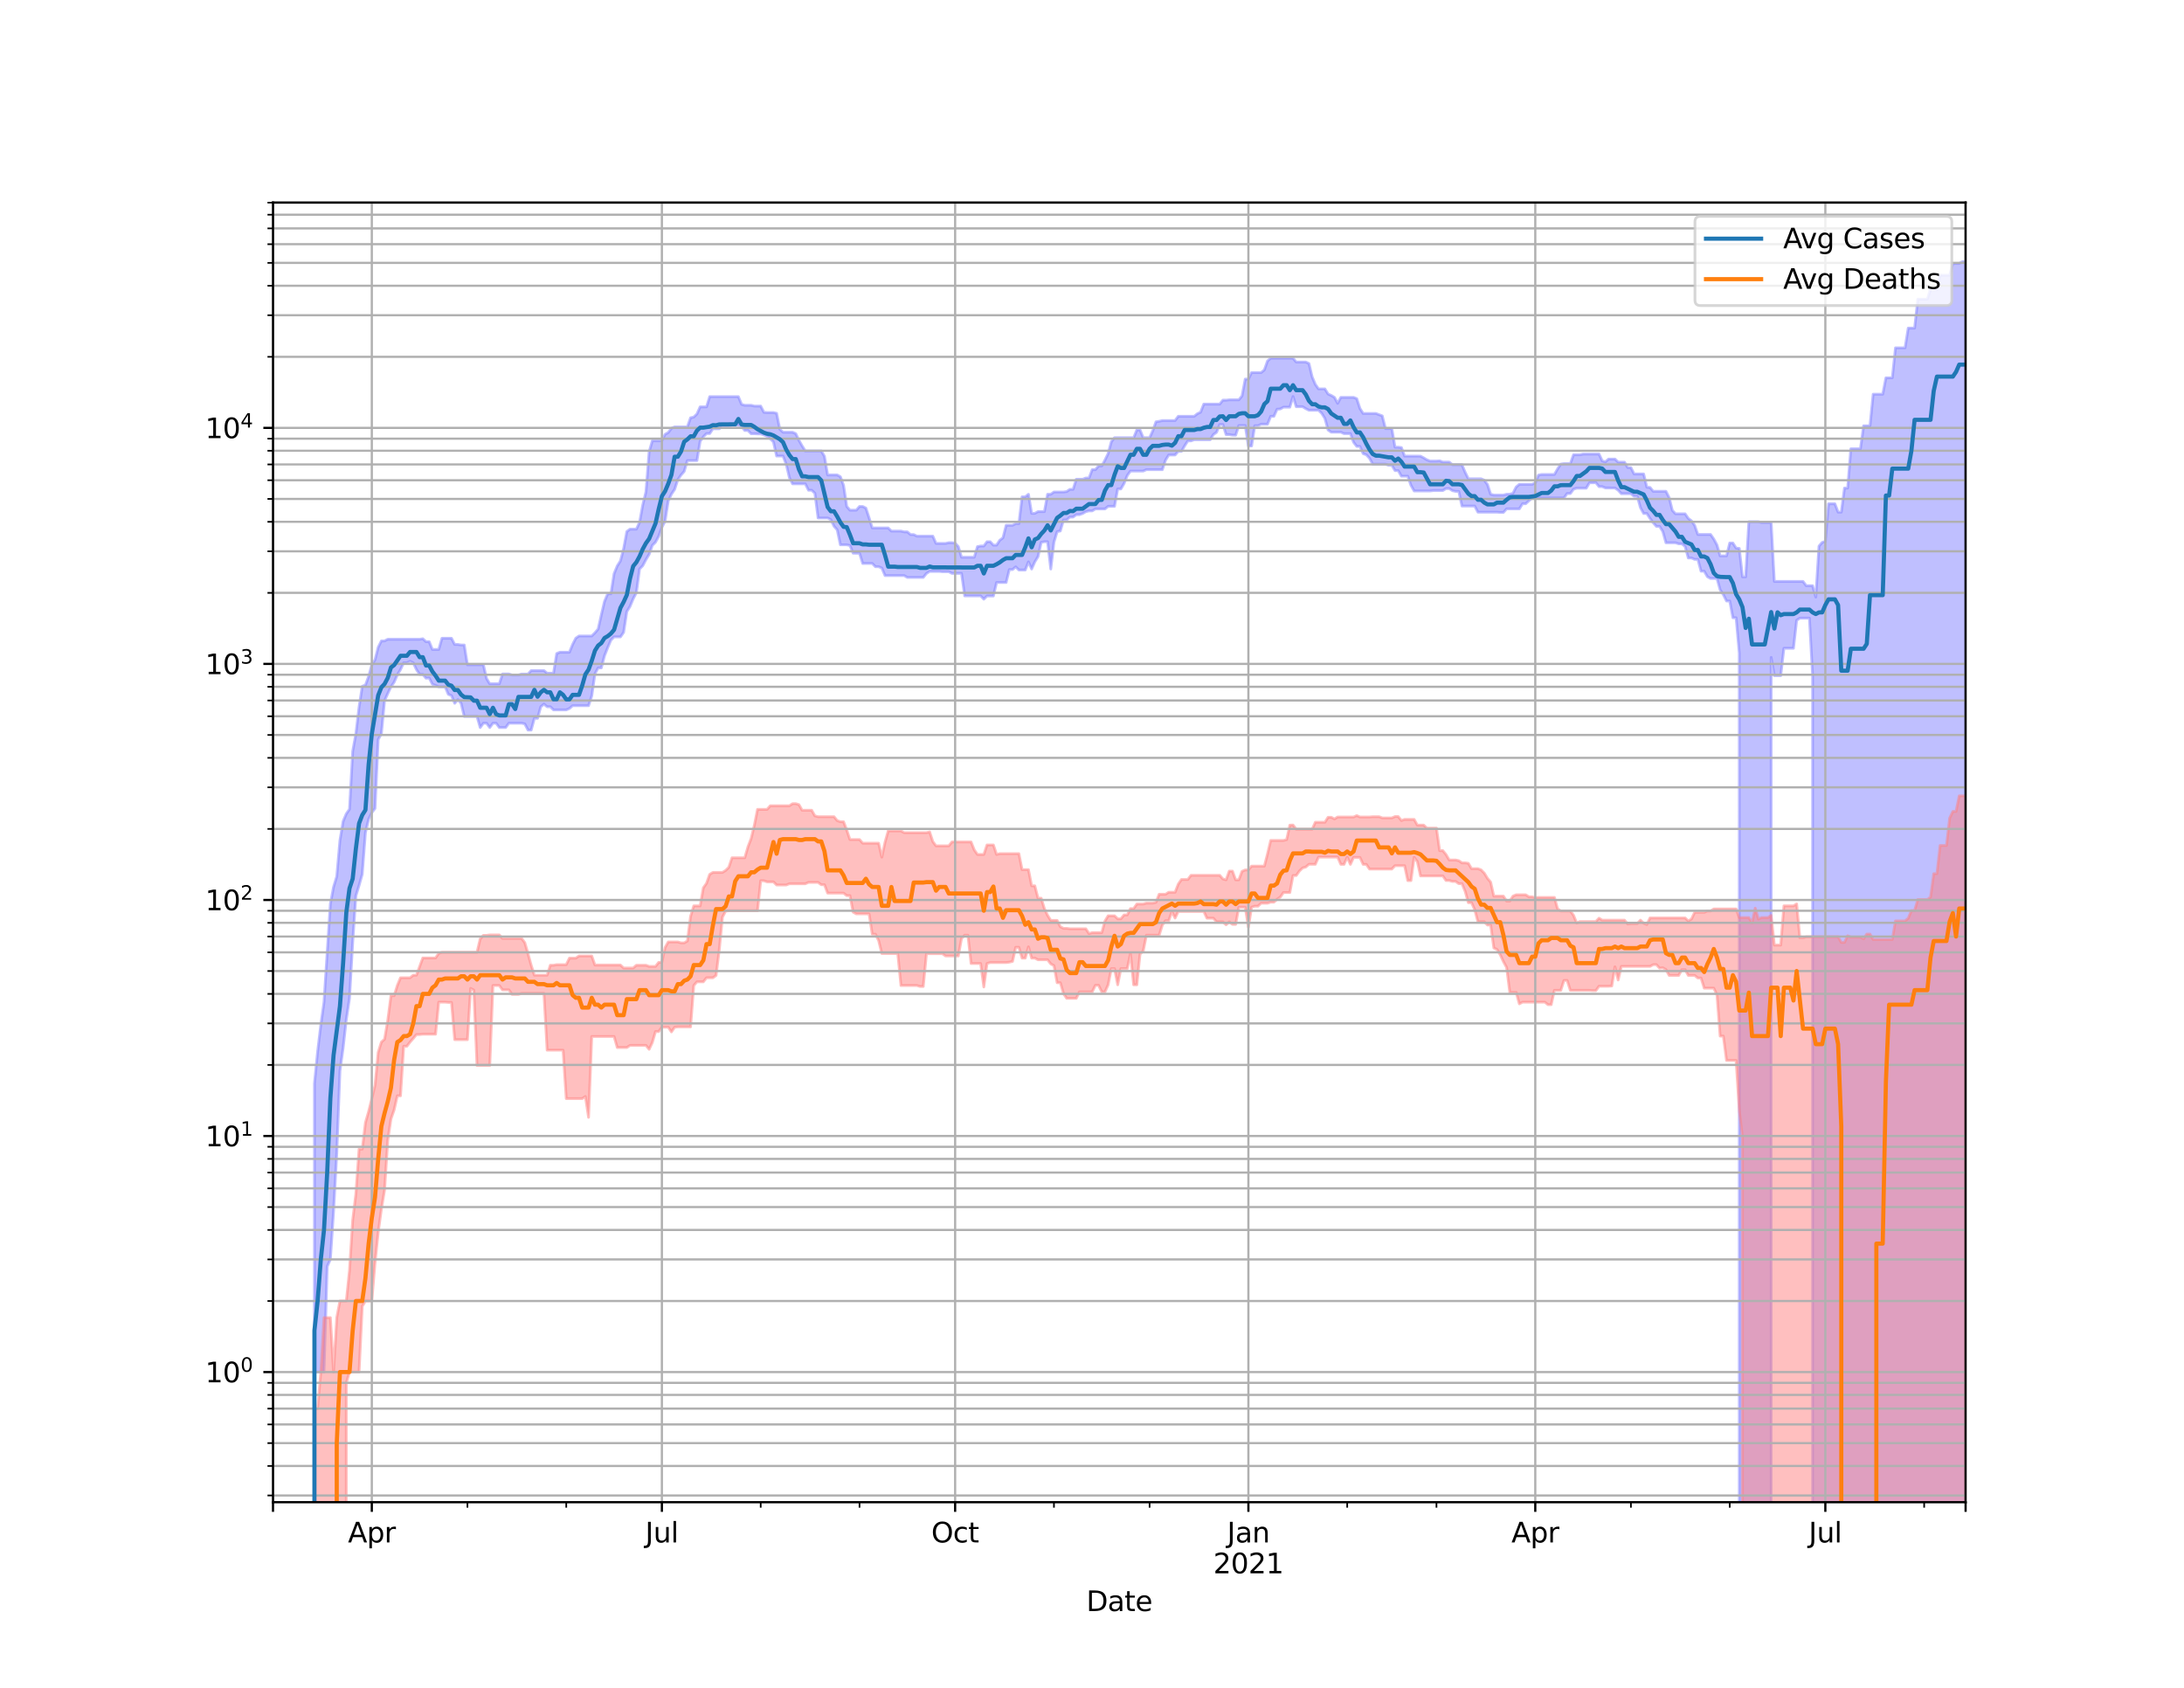 <?xml version="1.0" encoding="utf-8" standalone="no"?>
<!DOCTYPE svg PUBLIC "-//W3C//DTD SVG 1.1//EN"
  "http://www.w3.org/Graphics/SVG/1.1/DTD/svg11.dtd">
<svg height="612pt" version="1.1" viewBox="0 0 792 612" width="792pt" xmlns="http://www.w3.org/2000/svg" xmlns:xlink="http://www.w3.org/1999/xlink">
 <defs>
  <style type="text/css">*{stroke-linecap:butt;stroke-linejoin:round;}</style>
 </defs>
 <g id="figure_1">
  <g id="patch_1">
   <path d="M 0 612 
L 792 612 
L 792 0 
L 0 0 
z
" style="fill:#ffffff;"/>
  </g>
  <g id="axes_1">
   <g id="patch_2">
    <path d="M 99 544.68 
L 712.8 544.68 
L 712.8 73.44 
L 99 73.44 
z
" style="fill:#ffffff;"/>
   </g>
   <g id="PolyCollection_1">
    <path clip-path="url(#p68e2955192)" d="M 99 86085.674 
L 99 86085.674 
L 100.156 86085.674 
L 101.312 86085.674 
L 102.468 86085.674 
L 103.624 86085.674 
L 104.78 86085.674 
L 105.936 86085.674 
L 107.092 86085.674 
L 108.247 86085.674 
L 109.403 86085.674 
L 110.559 86085.674 
L 111.715 86085.674 
L 112.871 86085.674 
L 114.027 392.845 
L 115.183 381.272 
L 116.339 371.57 
L 117.495 363.376 
L 118.651 345.307 
L 119.807 327.72 
L 120.963 321.579 
L 122.119 317.788 
L 123.275 304.678 
L 124.431 297.797 
L 125.586 295.07 
L 126.742 293.423 
L 127.898 272.423 
L 129.054 266.045 
L 130.21 256.396 
L 131.366 248.84 
L 132.522 248.399 
L 133.678 245.251 
L 134.834 241.089 
L 135.99 239.237 
L 137.146 234.711 
L 138.302 232.398 
L 139.458 232.398 
L 140.614 231.791 
L 141.769 231.791 
L 142.925 231.791 
L 144.081 231.791 
L 145.237 231.791 
L 146.393 231.791 
L 147.549 231.791 
L 148.705 231.791 
L 149.861 231.791 
L 151.017 231.791 
L 152.173 231.791 
L 153.329 231.601 
L 154.485 232.672 
L 155.641 232.672 
L 156.797 235.487 
L 157.953 235.487 
L 159.108 235.487 
L 160.264 231.436 
L 161.42 231.436 
L 162.576 231.436 
L 163.732 231.436 
L 164.888 233.673 
L 166.044 233.673 
L 167.2 233.867 
L 168.356 233.867 
L 169.512 241.052 
L 170.668 241.052 
L 171.824 241.052 
L 172.98 241.052 
L 174.136 241.052 
L 175.292 241.052 
L 176.447 246.023 
L 177.603 247.931 
L 178.759 247.931 
L 179.915 247.931 
L 181.071 247.931 
L 182.227 244.38 
L 183.383 244.38 
L 184.539 244.38 
L 185.695 244.755 
L 186.851 244.755 
L 188.007 244.755 
L 189.163 244.408 
L 190.319 244.408 
L 191.475 244.408 
L 192.631 243.146 
L 193.786 243.146 
L 194.942 243.146 
L 196.098 243.146 
L 197.254 243.146 
L 198.41 244.102 
L 199.566 244.102 
L 200.722 244.102 
L 201.878 236.969 
L 203.034 236.489 
L 204.19 236.489 
L 205.346 236.489 
L 206.502 236.489 
L 207.658 233.658 
L 208.814 231.396 
L 209.969 230.597 
L 211.125 230.597 
L 212.281 230.597 
L 213.437 230.597 
L 214.593 230.597 
L 215.749 229.444 
L 216.905 228.102 
L 218.061 222.93 
L 219.217 218.049 
L 220.373 215.306 
L 221.529 215.306 
L 222.685 208.012 
L 223.841 205.195 
L 224.997 203.386 
L 226.153 198.919 
L 227.308 192.733 
L 228.464 191.863 
L 229.62 191.863 
L 230.776 191.863 
L 231.932 189.38 
L 233.088 183.069 
L 234.244 178.331 
L 235.4 163.845 
L 236.556 159.817 
L 237.712 159.817 
L 238.868 159.817 
L 240.024 159.817 
L 241.18 157.474 
L 242.336 156.831 
L 243.492 155.322 
L 244.647 154.795 
L 245.803 154.795 
L 246.959 154.795 
L 248.115 154.795 
L 249.271 154.795 
L 250.427 151.479 
L 251.583 151.226 
L 252.739 150.108 
L 253.895 147.526 
L 255.051 147.526 
L 256.207 147.526 
L 257.363 143.815 
L 258.519 143.815 
L 259.675 143.815 
L 260.831 143.815 
L 261.986 143.815 
L 263.142 143.815 
L 264.298 143.815 
L 265.454 143.815 
L 266.61 143.815 
L 267.766 143.815 
L 268.922 146.611 
L 270.078 146.944 
L 271.234 146.944 
L 272.39 146.944 
L 273.546 147.235 
L 274.702 147.235 
L 275.858 147.235 
L 277.014 149.487 
L 278.169 149.581 
L 279.325 149.581 
L 280.481 149.581 
L 281.637 149.863 
L 282.793 155.66 
L 283.949 156.725 
L 285.105 156.725 
L 286.261 156.725 
L 287.417 156.725 
L 288.573 157.24 
L 289.729 159.661 
L 290.885 161.694 
L 292.041 163.52 
L 293.197 163.52 
L 294.353 163.52 
L 295.508 163.52 
L 296.664 163.52 
L 297.82 163.52 
L 298.976 165.432 
L 300.132 172.215 
L 301.288 172.215 
L 302.444 172.215 
L 303.6 172.215 
L 304.756 172.854 
L 305.912 175.98 
L 307.068 183.642 
L 308.224 184.974 
L 309.38 184.974 
L 310.536 184.974 
L 311.692 183.642 
L 312.847 183.642 
L 314.003 184.233 
L 315.159 187.724 
L 316.315 191.429 
L 317.471 191.429 
L 318.627 191.429 
L 319.783 191.429 
L 320.939 191.429 
L 322.095 191.429 
L 323.251 192.562 
L 324.407 192.562 
L 325.563 192.562 
L 326.719 192.562 
L 327.875 192.847 
L 329.031 192.847 
L 330.186 193.832 
L 331.342 193.832 
L 332.498 194.404 
L 333.654 194.404 
L 334.81 194.404 
L 335.966 194.404 
L 337.122 194.404 
L 338.278 194.404 
L 339.434 197.038 
L 340.59 197.038 
L 341.746 197.038 
L 342.902 197.038 
L 344.058 196.775 
L 345.214 196.775 
L 346.369 196.949 
L 347.525 198.196 
L 348.681 202.045 
L 349.837 202.045 
L 350.993 202.045 
L 352.149 202.045 
L 353.305 202.045 
L 354.461 198.196 
L 355.617 197.98 
L 356.773 197.98 
L 357.929 196.42 
L 359.085 196.42 
L 360.241 197.652 
L 361.397 197.652 
L 362.553 195.893 
L 363.708 195.013 
L 364.864 190.473 
L 366.02 190.473 
L 367.176 190.473 
L 368.332 189.864 
L 369.488 189.864 
L 370.644 180.144 
L 371.8 180.144 
L 372.956 179.222 
L 374.112 186.144 
L 375.268 186.144 
L 376.424 185.498 
L 377.58 185.498 
L 378.736 185.498 
L 379.892 179.222 
L 381.047 179.222 
L 382.203 178.392 
L 383.359 178.392 
L 384.515 178.392 
L 385.671 178.392 
L 386.827 178.227 
L 387.983 177.446 
L 389.139 177.446 
L 390.295 173.776 
L 391.451 173.776 
L 392.607 173.776 
L 393.763 173.326 
L 394.919 173.326 
L 396.075 170.301 
L 397.231 170.301 
L 398.386 168.94 
L 399.542 168.94 
L 400.698 166.835 
L 401.854 164.449 
L 403.01 160.161 
L 404.166 158.71 
L 405.322 158.71 
L 406.478 158.71 
L 407.634 158.71 
L 408.79 158.71 
L 409.946 158.71 
L 411.102 158.71 
L 412.258 155.897 
L 413.414 155.897 
L 414.569 158.71 
L 415.725 158.71 
L 416.881 158.71 
L 418.037 156.193 
L 419.193 152.952 
L 420.349 152.76 
L 421.505 152.495 
L 422.661 152.495 
L 423.817 152.495 
L 424.973 152.495 
L 426.129 152.495 
L 427.285 150.945 
L 428.441 150.945 
L 429.597 150.945 
L 430.753 150.945 
L 431.908 150.945 
L 433.064 150.945 
L 434.22 150.015 
L 435.376 149.461 
L 436.532 146.524 
L 437.688 146.524 
L 438.844 146.524 
L 440 146.524 
L 441.156 146.524 
L 442.312 146.524 
L 443.468 145.097 
L 444.624 145.097 
L 445.78 144.971 
L 446.936 144.971 
L 448.092 144.971 
L 449.247 144.971 
L 450.403 143.566 
L 451.559 137.462 
L 452.715 137.462 
L 453.871 135.099 
L 455.027 135.099 
L 456.183 135.099 
L 457.339 135.099 
L 458.495 134.118 
L 459.651 130.884 
L 460.807 129.883 
L 461.963 129.883 
L 463.119 129.883 
L 464.275 129.883 
L 465.431 129.883 
L 466.586 129.883 
L 467.742 129.883 
L 468.898 129.883 
L 470.054 131.273 
L 471.21 131.273 
L 472.366 131.273 
L 473.522 131.273 
L 474.678 131.81 
L 475.834 136.65 
L 476.99 139.383 
L 478.146 141.014 
L 479.302 141.014 
L 480.458 141.014 
L 481.614 142.878 
L 482.769 143.388 
L 483.925 144.084 
L 485.081 146.245 
L 486.237 144.084 
L 487.393 144.084 
L 488.549 144.084 
L 489.705 144.084 
L 490.861 144.084 
L 492.017 144.552 
L 493.173 148.117 
L 494.329 149.925 
L 495.485 149.925 
L 496.641 149.925 
L 497.797 149.925 
L 498.953 149.925 
L 500.108 150.361 
L 501.264 150.798 
L 502.42 155.402 
L 503.576 155.402 
L 504.732 155.402 
L 505.888 162.155 
L 507.044 162.155 
L 508.2 162.282 
L 509.356 165.378 
L 510.512 165.378 
L 511.668 165.378 
L 512.824 165.378 
L 513.98 165.378 
L 515.136 165.41 
L 516.292 166.019 
L 517.447 166.722 
L 518.603 167.176 
L 519.759 167.176 
L 520.915 167.176 
L 522.071 167.098 
L 523.227 167.541 
L 524.383 167.541 
L 525.539 167.541 
L 526.695 168.498 
L 527.851 168.498 
L 529.007 168.498 
L 530.163 168.498 
L 531.319 171.25 
L 532.475 173.596 
L 533.631 173.596 
L 534.786 173.596 
L 535.942 173.596 
L 537.098 173.596 
L 538.254 174.116 
L 539.41 175.675 
L 540.566 179.2 
L 541.722 179.508 
L 542.878 179.508 
L 544.034 179.508 
L 545.19 179.508 
L 546.346 179.2 
L 547.502 179.2 
L 548.658 178.85 
L 549.814 176.591 
L 550.969 175.608 
L 552.125 175.608 
L 553.281 175.608 
L 554.437 175.608 
L 555.593 175.608 
L 556.749 175.071 
L 557.905 172.27 
L 559.061 172.034 
L 560.217 172.034 
L 561.373 172.034 
L 562.529 172.034 
L 563.685 172.034 
L 564.841 170.029 
L 565.997 168.285 
L 567.153 168.102 
L 568.308 168.102 
L 569.464 168.102 
L 570.62 164.889 
L 571.776 164.889 
L 572.932 164.889 
L 574.088 164.636 
L 575.244 164.636 
L 576.4 164.636 
L 577.556 164.636 
L 578.712 164.636 
L 579.868 164.636 
L 581.024 167.129 
L 582.18 167.462 
L 583.336 166.453 
L 584.492 166.453 
L 585.647 166.453 
L 586.803 167.574 
L 587.959 167.574 
L 589.115 167.574 
L 590.271 169.538 
L 591.427 169.538 
L 592.583 171.856 
L 593.739 171.856 
L 594.895 171.856 
L 596.051 171.856 
L 597.207 176.659 
L 598.363 176.749 
L 599.519 178.149 
L 600.675 178.149 
L 601.831 178.149 
L 602.986 178.149 
L 604.142 178.149 
L 605.298 180.424 
L 606.454 185.064 
L 607.61 186.295 
L 608.766 186.295 
L 609.922 186.295 
L 611.078 186.295 
L 612.234 187.971 
L 613.39 188.851 
L 614.546 190.517 
L 615.702 193.797 
L 616.858 193.797 
L 618.014 193.797 
L 619.169 193.797 
L 620.325 193.797 
L 621.481 195.463 
L 622.637 197.598 
L 623.793 201.562 
L 624.949 201.562 
L 626.105 201.562 
L 627.261 196.896 
L 628.417 196.896 
L 629.573 198.73 
L 630.729 198.849 
L 631.885 209.162 
L 633.041 209.162 
L 634.197 189.171 
L 635.353 189.171 
L 636.508 189.171 
L 637.664 189.171 
L 638.82 189.453 
L 639.976 189.453 
L 641.132 189.453 
L 642.288 189.453 
L 643.444 210.819 
L 644.6 210.819 
L 645.756 210.819 
L 646.912 210.819 
L 648.068 210.819 
L 649.224 210.819 
L 650.38 210.819 
L 651.536 210.819 
L 652.692 210.819 
L 653.847 210.819 
L 655.003 212.377 
L 656.159 212.377 
L 657.315 212.377 
L 658.471 216.489 
L 659.627 198.021 
L 660.783 196.688 
L 661.939 196.305 
L 663.095 182.669 
L 664.251 182.669 
L 665.407 182.669 
L 666.563 185.703 
L 667.719 185.703 
L 668.875 176.97 
L 670.031 176.97 
L 671.186 162.731 
L 672.342 162.731 
L 673.498 162.731 
L 674.654 162.731 
L 675.81 154.396 
L 676.966 154.396 
L 678.122 154.396 
L 679.278 142.937 
L 680.434 142.937 
L 681.59 142.937 
L 682.746 142.937 
L 683.902 136.991 
L 685.058 136.991 
L 686.214 136.991 
L 687.369 126.122 
L 688.525 126.122 
L 689.681 126.122 
L 690.837 126.122 
L 691.993 118.967 
L 693.149 118.967 
L 694.305 118.967 
L 695.461 108.493 
L 696.617 108.493 
L 697.773 108.493 
L 698.929 108.493 
L 700.085 104.9 
L 701.241 104.9 
L 702.397 104.9 
L 703.553 99.807 
L 704.708 99.807 
L 705.864 99.807 
L 707.02 99.807 
L 708.176 95.54 
L 709.332 95.54 
L 710.488 95.54 
L 711.644 94.86 
L 712.8 94.86 
L 712.8 86085.674 
L 712.8 86085.674 
L 711.644 86085.674 
L 710.488 86085.674 
L 709.332 86085.674 
L 708.176 86085.674 
L 707.02 86085.674 
L 705.864 86085.674 
L 704.708 86085.674 
L 703.553 86085.674 
L 702.397 86085.674 
L 701.241 86085.674 
L 700.085 86085.674 
L 698.929 86085.674 
L 697.773 86085.674 
L 696.617 86085.674 
L 695.461 86085.674 
L 694.305 86085.674 
L 693.149 86085.674 
L 691.993 86085.674 
L 690.837 86085.674 
L 689.681 86085.674 
L 688.525 86085.674 
L 687.369 86085.674 
L 686.214 86085.674 
L 685.058 86085.674 
L 683.902 86085.674 
L 682.746 86085.674 
L 681.59 86085.674 
L 680.434 86085.674 
L 679.278 86085.674 
L 678.122 86085.674 
L 676.966 86085.674 
L 675.81 86085.674 
L 674.654 86085.674 
L 673.498 86085.674 
L 672.342 86085.674 
L 671.186 86085.674 
L 670.031 86085.674 
L 668.875 86085.674 
L 667.719 86085.674 
L 666.563 86085.674 
L 665.407 86085.674 
L 664.251 86085.674 
L 663.095 86085.674 
L 661.939 86085.674 
L 660.783 86085.674 
L 659.627 86085.674 
L 658.471 86085.674 
L 657.315 244.983 
L 656.159 224.142 
L 655.003 224.142 
L 653.847 224.142 
L 652.692 224.142 
L 651.536 224.921 
L 650.38 235.064 
L 649.224 235.064 
L 648.068 235.064 
L 646.912 235.064 
L 645.756 244.983 
L 644.6 244.983 
L 643.444 244.983 
L 642.288 238.369 
L 641.132 86085.674 
L 639.976 86085.674 
L 638.82 86085.674 
L 637.664 86085.674 
L 636.508 86085.674 
L 635.353 86085.674 
L 634.197 86085.674 
L 633.041 86085.674 
L 631.885 86085.674 
L 630.729 236.832 
L 629.573 223.993 
L 628.417 223.993 
L 627.261 217.92 
L 626.105 217.92 
L 624.949 215.607 
L 623.793 213.873 
L 622.637 209.752 
L 621.481 209.752 
L 620.325 209.752 
L 619.169 209.118 
L 618.014 207.107 
L 616.858 207.107 
L 615.702 202.824 
L 614.546 202.824 
L 613.39 202.322 
L 612.234 202.322 
L 611.078 198.127 
L 609.922 197.192 
L 608.766 197.192 
L 607.61 196.808 
L 606.454 196.808 
L 605.298 196.808 
L 604.142 196.808 
L 602.986 192.706 
L 601.831 190.864 
L 600.675 190.864 
L 599.519 189.543 
L 598.363 187.989 
L 597.207 186.18 
L 596.051 186.18 
L 594.895 184.104 
L 593.739 179.973 
L 592.583 179.973 
L 591.427 179.011 
L 590.271 179.011 
L 589.115 179.011 
L 587.959 179.011 
L 586.803 177.74 
L 585.647 176.959 
L 584.492 176.959 
L 583.336 176.922 
L 582.18 176.922 
L 581.024 176.446 
L 579.868 176.446 
L 578.712 175.002 
L 577.556 175.058 
L 576.4 175.058 
L 575.244 177.012 
L 574.088 177.012 
L 572.932 177.012 
L 571.776 177.012 
L 570.62 177.382 
L 569.464 178.947 
L 568.308 178.947 
L 567.153 180.537 
L 565.997 180.537 
L 564.841 180.537 
L 563.685 180.537 
L 562.529 180.537 
L 561.373 180.537 
L 560.217 180.537 
L 559.061 180.537 
L 557.905 180.537 
L 556.749 180.537 
L 555.593 180.537 
L 554.437 181.593 
L 553.281 182.644 
L 552.125 182.644 
L 550.969 184.513 
L 549.814 184.513 
L 548.658 184.513 
L 547.502 184.513 
L 546.346 184.513 
L 545.19 185.81 
L 544.034 185.81 
L 542.878 185.716 
L 541.722 185.716 
L 540.566 185.716 
L 539.41 185.716 
L 538.254 185.716 
L 537.098 185.716 
L 535.942 185.716 
L 534.786 183.496 
L 533.631 183.496 
L 532.475 183.496 
L 531.319 183.496 
L 530.163 183.496 
L 529.007 178.17 
L 527.851 178.17 
L 526.695 177.912 
L 525.539 177.156 
L 524.383 177.156 
L 523.227 177.876 
L 522.071 177.876 
L 520.915 177.876 
L 519.759 177.876 
L 518.603 178.018 
L 517.447 178.018 
L 516.292 178.018 
L 515.136 178.018 
L 513.98 178.018 
L 512.824 178.018 
L 511.668 175.992 
L 510.512 172.666 
L 509.356 172.666 
L 508.2 172.666 
L 507.044 170.637 
L 505.888 170.637 
L 504.732 168.702 
L 503.576 168.702 
L 502.42 168.302 
L 501.264 168.302 
L 500.108 168.302 
L 498.953 168.302 
L 497.797 168.302 
L 496.641 166.158 
L 495.485 164.913 
L 494.329 164.472 
L 493.173 161.863 
L 492.017 161.863 
L 490.861 160.367 
L 489.705 157.232 
L 488.549 157.232 
L 487.393 157.232 
L 486.237 156.706 
L 485.081 156.706 
L 483.925 156.706 
L 482.769 156.706 
L 481.614 155.917 
L 480.458 151.717 
L 479.302 149.858 
L 478.146 148.739 
L 476.99 148.739 
L 475.834 148.739 
L 474.678 148.739 
L 473.522 148.166 
L 472.366 147.467 
L 471.21 147.467 
L 470.054 147.467 
L 468.898 143.77 
L 467.742 147.632 
L 466.586 147.632 
L 465.431 147.632 
L 464.275 148.288 
L 463.119 148.387 
L 461.963 150.961 
L 460.807 150.961 
L 459.651 153.819 
L 458.495 153.819 
L 457.339 153.819 
L 456.183 154.369 
L 455.027 154.369 
L 453.871 161.709 
L 452.715 161.709 
L 451.559 154.295 
L 450.403 154.295 
L 449.247 154.295 
L 448.092 157.8 
L 446.936 157.78 
L 445.78 157.578 
L 444.624 157.578 
L 443.468 153.93 
L 442.312 153.93 
L 441.156 156.761 
L 440 157.578 
L 438.844 159.443 
L 437.688 159.443 
L 436.532 159.443 
L 435.376 159.443 
L 434.22 159.443 
L 433.064 159.443 
L 431.908 159.863 
L 430.753 159.869 
L 429.597 161.664 
L 428.441 163.635 
L 427.285 163.635 
L 426.129 164.973 
L 424.973 164.973 
L 423.817 164.973 
L 422.661 166.878 
L 421.505 170.297 
L 420.349 170.297 
L 419.193 170.297 
L 418.037 170.297 
L 416.881 170.297 
L 415.725 170.297 
L 414.569 170.806 
L 413.414 170.806 
L 412.258 170.806 
L 411.102 170.806 
L 409.946 170.806 
L 408.79 172.425 
L 407.634 175.295 
L 406.478 177.28 
L 405.322 177.28 
L 404.166 183.596 
L 403.01 183.596 
L 401.854 183.596 
L 400.698 184.537 
L 399.542 184.537 
L 398.386 184.537 
L 397.231 184.537 
L 396.075 185.246 
L 394.919 185.246 
L 393.763 185.524 
L 392.607 186.191 
L 391.451 186.617 
L 390.295 186.617 
L 389.139 187.479 
L 387.983 187.479 
L 386.827 188.535 
L 385.671 188.535 
L 384.515 192.526 
L 383.359 192.774 
L 382.203 196.603 
L 381.047 206.323 
L 379.892 196.429 
L 378.736 196.429 
L 377.58 196.643 
L 376.424 201.82 
L 375.268 203.723 
L 374.112 206.323 
L 372.956 203.723 
L 371.8 206.679 
L 370.644 206.679 
L 369.488 206.679 
L 368.332 205.534 
L 367.176 206.521 
L 366.02 206.521 
L 364.864 211.21 
L 363.708 211.21 
L 362.553 211.21 
L 361.397 211.21 
L 360.241 216.098 
L 359.085 216.098 
L 357.929 216.098 
L 356.773 217.254 
L 355.617 216.072 
L 354.461 216.072 
L 353.305 216.072 
L 352.149 216.072 
L 350.993 216.072 
L 349.837 216.072 
L 348.681 207.915 
L 347.525 207.915 
L 346.369 207.915 
L 345.214 207.915 
L 344.058 207.294 
L 342.902 207.294 
L 341.746 207.294 
L 340.59 207.191 
L 339.434 207.191 
L 338.278 207.191 
L 337.122 207.191 
L 335.966 207.939 
L 334.81 209.368 
L 333.654 209.368 
L 332.498 209.368 
L 331.342 209.368 
L 330.186 209.368 
L 329.031 209.368 
L 327.875 208.698 
L 326.719 208.698 
L 325.563 208.698 
L 324.407 208.698 
L 323.251 208.698 
L 322.095 208.698 
L 320.939 208.698 
L 319.783 205.968 
L 318.627 205.485 
L 317.471 205.485 
L 316.315 204.31 
L 315.159 204.31 
L 314.003 204.31 
L 312.847 204.31 
L 311.692 200.597 
L 310.536 200.597 
L 309.38 200.59 
L 308.224 197.791 
L 307.068 197.549 
L 305.912 197.549 
L 304.756 197.549 
L 303.6 192.115 
L 302.444 190.796 
L 301.288 188.399 
L 300.132 187.824 
L 298.976 187.824 
L 297.82 187.824 
L 296.664 187.824 
L 295.508 178.857 
L 294.353 177.757 
L 293.197 177.757 
L 292.041 175.439 
L 290.885 175.439 
L 289.729 175.439 
L 288.573 175.439 
L 287.417 175.439 
L 286.261 173.208 
L 285.105 168.313 
L 283.949 165.366 
L 282.793 165.366 
L 281.637 165.366 
L 280.481 160.263 
L 279.325 159.078 
L 278.169 158.211 
L 277.014 157.71 
L 275.858 157.323 
L 274.702 157.323 
L 273.546 157.264 
L 272.39 157.264 
L 271.234 156.082 
L 270.078 156.082 
L 268.922 154.621 
L 267.766 154.253 
L 266.61 154.253 
L 265.454 154.253 
L 264.298 154.621 
L 263.142 154.546 
L 261.986 154.546 
L 260.831 155.481 
L 259.675 155.481 
L 258.519 155.481 
L 257.363 157.212 
L 256.207 157.212 
L 255.051 158.371 
L 253.895 159.995 
L 252.739 167.001 
L 251.583 167.001 
L 250.427 167.001 
L 249.271 167.001 
L 248.115 170.925 
L 246.959 172.248 
L 245.803 173.915 
L 244.647 177.456 
L 243.492 179.166 
L 242.336 181.594 
L 241.18 188.958 
L 240.024 191.214 
L 238.868 194.451 
L 237.712 196.6 
L 236.556 197.742 
L 235.4 201.005 
L 234.244 202.918 
L 233.088 205.113 
L 231.932 206.309 
L 230.776 214.881 
L 229.62 217.116 
L 228.464 219.887 
L 227.308 221.774 
L 226.153 229.277 
L 224.997 230.936 
L 223.841 230.936 
L 222.685 230.936 
L 221.529 232.111 
L 220.373 234.844 
L 219.217 237.767 
L 218.061 242.167 
L 216.905 242.167 
L 215.749 244.31 
L 214.593 252.337 
L 213.437 255.873 
L 212.281 255.873 
L 211.125 255.873 
L 209.969 255.873 
L 208.814 255.873 
L 207.658 255.873 
L 206.502 256.881 
L 205.346 257.401 
L 204.19 257.401 
L 203.034 257.401 
L 201.878 257.401 
L 200.722 257.401 
L 199.566 256.266 
L 198.41 256.266 
L 197.254 255.302 
L 196.098 256.266 
L 194.942 260.457 
L 193.786 260.457 
L 192.631 264.717 
L 191.475 264.717 
L 190.319 262.489 
L 189.163 262.223 
L 188.007 262.223 
L 186.851 262.223 
L 185.695 262.223 
L 184.539 262.223 
L 183.383 263.8 
L 182.227 263.8 
L 181.071 263.8 
L 179.915 262.223 
L 178.759 262.223 
L 177.603 263.8 
L 176.447 262.223 
L 175.292 262.223 
L 174.136 263.8 
L 172.98 259.793 
L 171.824 259.793 
L 170.668 259.793 
L 169.512 259.793 
L 168.356 259.793 
L 167.2 255.006 
L 166.044 253.666 
L 164.888 255.006 
L 163.732 252.226 
L 162.576 251.748 
L 161.42 249.035 
L 160.264 249.035 
L 159.108 249.035 
L 157.953 248.541 
L 156.797 248.089 
L 155.641 245.843 
L 154.485 245.912 
L 153.329 244.519 
L 152.173 244.519 
L 151.017 242.775 
L 149.861 240.313 
L 148.705 239.773 
L 147.549 240.313 
L 146.393 240.313 
L 145.237 242.779 
L 144.081 244.709 
L 142.925 247.367 
L 141.769 249.039 
L 140.614 251.484 
L 139.458 254.058 
L 138.302 266.001 
L 137.146 268.16 
L 135.99 293.148 
L 134.834 294.623 
L 133.678 297.046 
L 132.522 301.879 
L 131.366 316.969 
L 130.21 321.059 
L 129.054 324.825 
L 127.898 341.764 
L 126.742 361.992 
L 125.586 369.613 
L 124.431 379.99 
L 123.275 388.245 
L 122.119 418.388 
L 120.963 439.189 
L 119.807 456.659 
L 118.651 459.224 
L 117.495 497.495 
L 116.339 497.495 
L 115.183 497.495 
L 114.027 497.495 
L 112.871 86085.674 
L 111.715 86085.674 
L 110.559 86085.674 
L 109.403 86085.674 
L 108.247 86085.674 
L 107.092 86085.674 
L 105.936 86085.674 
L 104.78 86085.674 
L 103.624 86085.674 
L 102.468 86085.674 
L 101.312 86085.674 
L 100.156 86085.674 
L 99 86085.674 
z
" style="fill:#8080ff;fill-opacity:0.5;stroke:#8080ff;stroke-opacity:0.5;"/>
   </g>
   <g id="PolyCollection_2">
    <path clip-path="url(#p68e2955192)" d="M 99 86085.674 
L 99 86085.674 
L 100.156 86085.674 
L 101.312 86085.674 
L 102.468 86085.674 
L 103.624 86085.674 
L 104.78 86085.674 
L 105.936 86085.674 
L 107.092 86085.674 
L 108.247 86085.674 
L 109.403 86085.674 
L 110.559 86085.674 
L 111.715 86085.674 
L 112.871 86085.674 
L 114.027 510.753 
L 115.183 510.753 
L 116.339 497.495 
L 117.495 477.772 
L 118.651 477.772 
L 119.807 477.772 
L 120.963 497.495 
L 122.119 477.772 
L 123.275 471.731 
L 124.431 471.731 
L 125.586 471.731 
L 126.742 460.576 
L 127.898 442.423 
L 129.054 432.801 
L 130.21 416.659 
L 131.366 416.659 
L 132.522 407.037 
L 133.678 403.023 
L 134.834 398.353 
L 135.99 393.519 
L 137.146 381.6 
L 138.302 377.848 
L 139.458 376.822 
L 140.614 369.973 
L 141.769 361.034 
L 142.925 361.034 
L 144.081 357.346 
L 145.237 354.542 
L 146.393 354.542 
L 147.549 354.542 
L 148.705 354.542 
L 149.861 353.601 
L 151.017 353.601 
L 152.173 350.483 
L 153.329 347.344 
L 154.485 347.344 
L 155.641 347.344 
L 156.797 347.344 
L 157.953 347.344 
L 159.108 345.68 
L 160.264 345.307 
L 161.42 345.307 
L 162.576 345.307 
L 163.732 345.307 
L 164.888 345.307 
L 166.044 345.307 
L 167.2 345.307 
L 168.356 345.307 
L 169.512 345.307 
L 170.668 345.307 
L 171.824 345.307 
L 172.98 345.307 
L 174.136 340.436 
L 175.292 339.154 
L 176.447 339.154 
L 177.603 338.997 
L 178.759 338.997 
L 179.915 338.997 
L 181.071 338.997 
L 182.227 340.274 
L 183.383 340.274 
L 184.539 340.274 
L 185.695 340.274 
L 186.851 340.274 
L 188.007 340.274 
L 189.163 340.274 
L 190.319 341.82 
L 191.475 345.806 
L 192.631 349.988 
L 193.786 353.601 
L 194.942 353.601 
L 196.098 353.601 
L 197.254 353.601 
L 198.41 353.601 
L 199.566 349.988 
L 200.722 349.988 
L 201.878 349.778 
L 203.034 349.778 
L 204.19 349.778 
L 205.346 349.778 
L 206.502 347.409 
L 207.658 347.409 
L 208.814 347.409 
L 209.969 346.631 
L 211.125 346.631 
L 212.281 346.631 
L 213.437 346.631 
L 214.593 346.631 
L 215.749 349.918 
L 216.905 349.918 
L 218.061 349.918 
L 219.217 349.918 
L 220.373 349.918 
L 221.529 349.918 
L 222.685 349.918 
L 223.841 349.918 
L 224.997 349.918 
L 226.153 350.985 
L 227.308 350.985 
L 228.464 350.985 
L 229.62 350.985 
L 230.776 349.988 
L 231.932 349.988 
L 233.088 349.988 
L 234.244 349.988 
L 235.4 350.412 
L 236.556 350.412 
L 237.712 350.412 
L 238.868 348.949 
L 240.024 348.949 
L 241.18 343.552 
L 242.336 341.539 
L 243.492 341.539 
L 244.647 341.539 
L 245.803 341.539 
L 246.959 341.877 
L 248.115 341.877 
L 249.271 341.205 
L 250.427 332.273 
L 251.583 328.461 
L 252.739 328.461 
L 253.895 328.461 
L 255.051 321.941 
L 256.207 320.293 
L 257.363 317.027 
L 258.519 316.339 
L 259.675 316.339 
L 260.831 316.339 
L 261.986 316.339 
L 263.142 315.607 
L 264.298 314.482 
L 265.454 311.025 
L 266.61 311.025 
L 267.766 311.025 
L 268.922 311.025 
L 270.078 311.025 
L 271.234 307.057 
L 272.39 304.04 
L 273.546 299.276 
L 274.702 293.484 
L 275.858 293.484 
L 277.014 293.484 
L 278.169 293.484 
L 279.325 292.171 
L 280.481 292.171 
L 281.637 292.171 
L 282.793 292.171 
L 283.949 292.171 
L 285.105 292.171 
L 286.261 292.171 
L 287.417 291.408 
L 288.573 291.408 
L 289.729 291.758 
L 290.885 293.793 
L 292.041 293.793 
L 293.197 293.793 
L 294.353 293.793 
L 295.508 295.831 
L 296.664 296.127 
L 297.82 296.127 
L 298.976 296.127 
L 300.132 296.127 
L 301.288 296.127 
L 302.444 296.127 
L 303.6 297.539 
L 304.756 297.953 
L 305.912 297.953 
L 307.068 300.984 
L 308.224 304.409 
L 309.38 304.409 
L 310.536 304.409 
L 311.692 304.409 
L 312.847 305.731 
L 314.003 305.731 
L 315.159 305.731 
L 316.315 305.731 
L 317.471 305.731 
L 318.627 305.731 
L 319.783 310.804 
L 320.939 305.391 
L 322.095 301.286 
L 323.251 301.286 
L 324.407 301.286 
L 325.563 301.286 
L 326.719 301.286 
L 327.875 301.917 
L 329.031 301.917 
L 330.186 301.917 
L 331.342 301.917 
L 332.498 301.917 
L 333.654 301.917 
L 334.81 301.917 
L 335.966 301.917 
L 337.122 301.648 
L 338.278 305.159 
L 339.434 306.705 
L 340.59 306.705 
L 341.746 306.705 
L 342.902 306.705 
L 344.058 306.705 
L 345.214 305.285 
L 346.369 305.285 
L 347.525 305.285 
L 348.681 305.285 
L 349.837 305.285 
L 350.993 305.285 
L 352.149 305.285 
L 353.305 308.181 
L 354.461 309.814 
L 355.617 309.814 
L 356.773 309.814 
L 357.929 306.377 
L 359.085 306.377 
L 360.241 306.377 
L 361.397 309.814 
L 362.553 309.529 
L 363.708 309.529 
L 364.864 309.529 
L 366.02 309.529 
L 367.176 309.529 
L 368.332 309.529 
L 369.488 309.529 
L 370.644 315.33 
L 371.8 315.33 
L 372.956 315.33 
L 374.112 321.189 
L 375.268 321.189 
L 376.424 325.692 
L 377.58 325.692 
L 378.736 329.459 
L 379.892 331.882 
L 381.047 333.741 
L 382.203 333.741 
L 383.359 333.741 
L 384.515 336.034 
L 385.671 336.618 
L 386.827 336.618 
L 387.983 336.765 
L 389.139 336.765 
L 390.295 336.765 
L 391.451 336.765 
L 392.607 336.765 
L 393.763 336.765 
L 394.919 338.53 
L 396.075 338.17 
L 397.231 338.17 
L 398.386 338.17 
L 399.542 338.17 
L 400.698 333.969 
L 401.854 332.055 
L 403.01 332.055 
L 404.166 332.055 
L 405.322 333.156 
L 406.478 333.156 
L 407.634 331.753 
L 408.79 331.753 
L 409.946 329.459 
L 411.102 329.459 
L 412.258 327.798 
L 413.414 327.798 
L 414.569 327.798 
L 415.725 327.451 
L 416.881 327.451 
L 418.037 327.451 
L 419.193 327.184 
L 420.349 324.259 
L 421.505 324.259 
L 422.661 324.259 
L 423.817 323.527 
L 424.973 323.527 
L 426.129 323.527 
L 427.285 320.579 
L 428.441 318.897 
L 429.597 318.897 
L 430.753 318.897 
L 431.908 317.376 
L 433.064 317.376 
L 434.22 317.376 
L 435.376 317.376 
L 436.532 317.376 
L 437.688 317.376 
L 438.844 317.376 
L 440 317.376 
L 441.156 317.376 
L 442.312 317.376 
L 443.468 318.715 
L 444.624 319.019 
L 445.78 315.859 
L 446.936 315.859 
L 448.092 319.019 
L 449.247 319.019 
L 450.403 315.943 
L 451.559 315.44 
L 452.715 315.44 
L 453.871 314.052 
L 455.027 314.052 
L 456.183 314.052 
L 457.339 314.052 
L 458.495 314.052 
L 459.651 309.6 
L 460.807 304.74 
L 461.963 304.74 
L 463.119 304.74 
L 464.275 304.74 
L 465.431 304.74 
L 466.586 304.429 
L 467.742 299.204 
L 468.898 299.15 
L 470.054 300.685 
L 471.21 300.685 
L 472.366 300.685 
L 473.522 300.685 
L 474.678 300.685 
L 475.834 300.685 
L 476.99 298.144 
L 478.146 298.144 
L 479.302 298.144 
L 480.458 298.144 
L 481.614 296.342 
L 482.769 296.342 
L 483.925 296.944 
L 485.081 296.243 
L 486.237 296.243 
L 487.393 296.243 
L 488.549 296.243 
L 489.705 296.243 
L 490.861 296.243 
L 492.017 295.733 
L 493.173 296.243 
L 494.329 296.243 
L 495.485 296.243 
L 496.641 296.243 
L 497.797 296.127 
L 498.953 296.127 
L 500.108 296.127 
L 501.264 296.575 
L 502.42 296.575 
L 503.576 296.575 
L 504.732 296.575 
L 505.888 296.077 
L 507.044 296.077 
L 508.2 297.522 
L 509.356 297.113 
L 510.512 297.113 
L 511.668 297.113 
L 512.824 297.113 
L 513.98 299.186 
L 515.136 299.186 
L 516.292 299.186 
L 517.447 300.277 
L 518.603 300.277 
L 519.759 300.277 
L 520.915 300.277 
L 522.071 308.433 
L 523.227 308.433 
L 524.383 309.861 
L 525.539 311.822 
L 526.695 311.822 
L 527.851 311.822 
L 529.007 312.075 
L 530.163 312.868 
L 531.319 312.868 
L 532.475 313.024 
L 533.631 314.972 
L 534.786 314.972 
L 535.942 314.972 
L 537.098 315.413 
L 538.254 316.595 
L 539.41 318.473 
L 540.566 319.853 
L 541.722 324.933 
L 542.878 324.933 
L 544.034 324.933 
L 545.19 324.933 
L 546.346 326.73 
L 547.502 326.73 
L 548.658 324.933 
L 549.814 324.435 
L 550.969 324.435 
L 552.125 324.435 
L 553.281 324.435 
L 554.437 325.184 
L 555.593 325.184 
L 556.749 325.51 
L 557.905 325.401 
L 559.061 325.401 
L 560.217 325.401 
L 561.373 325.401 
L 562.529 325.401 
L 563.685 325.401 
L 564.841 329.54 
L 565.997 330.318 
L 567.153 330.318 
L 568.308 330.318 
L 569.464 330.318 
L 570.62 331.882 
L 571.776 334.706 
L 572.932 334.152 
L 574.088 334.152 
L 575.244 334.152 
L 576.4 334.152 
L 577.556 334.152 
L 578.712 334.152 
L 579.868 332.933 
L 581.024 333.65 
L 582.18 333.65 
L 583.336 333.65 
L 584.492 333.65 
L 585.647 333.65 
L 586.803 333.65 
L 587.959 333.65 
L 589.115 333.65 
L 590.271 335.034 
L 591.427 334.893 
L 592.583 334.893 
L 593.739 334.893 
L 594.895 333.65 
L 596.051 334.753 
L 597.207 335.222 
L 598.363 332.844 
L 599.519 332.844 
L 600.675 332.844 
L 601.831 332.844 
L 602.986 332.844 
L 604.142 332.844 
L 605.298 332.844 
L 606.454 332.844 
L 607.61 332.844 
L 608.766 332.844 
L 609.922 332.844 
L 611.078 332.844 
L 612.234 333.923 
L 613.39 333.245 
L 614.546 330.818 
L 615.702 330.818 
L 616.858 330.818 
L 618.014 330.818 
L 619.169 330.318 
L 620.325 330.318 
L 621.481 329.58 
L 622.637 329.58 
L 623.793 329.58 
L 624.949 329.58 
L 626.105 329.58 
L 627.261 329.58 
L 628.417 329.58 
L 629.573 329.58 
L 630.729 332.711 
L 631.885 332.711 
L 633.041 332.711 
L 634.197 332.711 
L 635.353 334.613 
L 636.508 329.297 
L 637.664 333.245 
L 638.82 332.711 
L 639.976 332.711 
L 641.132 332.711 
L 642.288 331.925 
L 643.444 342.676 
L 644.6 342.676 
L 645.756 342.676 
L 646.912 328.461 
L 648.068 328.461 
L 649.224 328.461 
L 650.38 328.461 
L 651.536 327.759 
L 652.692 340.004 
L 653.847 340.004 
L 655.003 339.683 
L 656.159 339.683 
L 657.315 339.683 
L 658.471 339.683 
L 659.627 339.683 
L 660.783 339.683 
L 661.939 339.683 
L 663.095 339.683 
L 664.251 339.683 
L 665.407 339.683 
L 666.563 339.683 
L 667.719 341.708 
L 668.875 341.708 
L 670.031 339.312 
L 671.186 339.79 
L 672.342 339.79 
L 673.498 339.79 
L 674.654 339.79 
L 675.81 340.436 
L 676.966 338.685 
L 678.122 338.685 
L 679.278 340.654 
L 680.434 340.654 
L 681.59 340.654 
L 682.746 340.654 
L 683.902 340.654 
L 685.058 340.654 
L 686.214 340.654 
L 687.369 333.923 
L 688.525 333.923 
L 689.681 333.923 
L 690.837 333.923 
L 691.993 332.977 
L 693.149 330.153 
L 694.305 330.153 
L 695.461 326.171 
L 696.617 326.171 
L 697.773 326.171 
L 698.929 326.171 
L 700.085 325.293 
L 701.241 316.796 
L 702.397 316.796 
L 703.553 306.573 
L 704.708 306.573 
L 705.864 306.573 
L 707.02 296.642 
L 708.176 294.214 
L 709.332 294.214 
L 710.488 288.569 
L 711.644 288.569 
L 712.8 288.569 
L 712.8 86085.674 
L 712.8 86085.674 
L 711.644 86085.674 
L 710.488 86085.674 
L 709.332 86085.674 
L 708.176 86085.674 
L 707.02 86085.674 
L 705.864 86085.674 
L 704.708 86085.674 
L 703.553 86085.674 
L 702.397 86085.674 
L 701.241 86085.674 
L 700.085 86085.674 
L 698.929 86085.674 
L 697.773 86085.674 
L 696.617 86085.674 
L 695.461 86085.674 
L 694.305 86085.674 
L 693.149 86085.674 
L 691.993 86085.674 
L 690.837 86085.674 
L 689.681 86085.674 
L 688.525 86085.674 
L 687.369 86085.674 
L 686.214 86085.674 
L 685.058 86085.674 
L 683.902 86085.674 
L 682.746 86085.674 
L 681.59 86085.674 
L 680.434 86085.674 
L 679.278 86085.674 
L 678.122 86085.674 
L 676.966 86085.674 
L 675.81 86085.674 
L 674.654 86085.674 
L 673.498 86085.674 
L 672.342 86085.674 
L 671.186 86085.674 
L 670.031 86085.674 
L 668.875 86085.674 
L 667.719 86085.674 
L 666.563 86085.674 
L 665.407 86085.674 
L 664.251 86085.674 
L 663.095 86085.674 
L 661.939 86085.674 
L 660.783 86085.674 
L 659.627 86085.674 
L 658.471 86085.674 
L 657.315 86085.674 
L 656.159 86085.674 
L 655.003 86085.674 
L 653.847 86085.674 
L 652.692 86085.674 
L 651.536 86085.674 
L 650.38 86085.674 
L 649.224 86085.674 
L 648.068 86085.674 
L 646.912 86085.674 
L 645.756 86085.674 
L 644.6 86085.674 
L 643.444 86085.674 
L 642.288 86085.674 
L 641.132 86085.674 
L 639.976 86085.674 
L 638.82 86085.674 
L 637.664 86085.674 
L 636.508 86085.674 
L 635.353 86085.674 
L 634.197 86085.674 
L 633.041 86085.674 
L 631.885 412.281 
L 630.729 402.731 
L 629.573 384.506 
L 628.417 384.506 
L 627.261 384.506 
L 626.105 384.506 
L 624.949 375.682 
L 623.793 375.682 
L 622.637 360.752 
L 621.481 358.3 
L 620.325 358.3 
L 619.169 358.3 
L 618.014 358.3 
L 616.858 354.622 
L 615.702 354.622 
L 614.546 353.679 
L 613.39 353.679 
L 612.234 353.679 
L 611.078 351.567 
L 609.922 351.567 
L 608.766 353.679 
L 607.61 353.679 
L 606.454 353.679 
L 605.298 353.679 
L 604.142 351.567 
L 602.986 350.913 
L 601.831 351.057 
L 600.675 349.778 
L 599.519 349.778 
L 598.363 350.412 
L 597.207 350.412 
L 596.051 350.412 
L 594.895 350.412 
L 593.739 350.412 
L 592.583 350.412 
L 591.427 350.412 
L 590.271 350.412 
L 589.115 350.412 
L 587.959 350.412 
L 586.803 355.345 
L 585.647 350.554 
L 584.492 357.517 
L 583.336 357.603 
L 582.18 357.603 
L 581.024 357.603 
L 579.868 357.603 
L 578.712 359.189 
L 577.556 359.189 
L 576.4 359.099 
L 575.244 359.099 
L 574.088 359.099 
L 572.932 359.099 
L 571.776 359.099 
L 570.62 359.099 
L 569.464 359.099 
L 568.308 355.508 
L 567.153 355.508 
L 565.997 359.099 
L 564.841 359.099 
L 563.685 359.099 
L 562.529 364.294 
L 561.373 364.294 
L 560.217 363.376 
L 559.061 363.376 
L 557.905 363.376 
L 556.749 363.376 
L 555.593 363.376 
L 554.437 363.376 
L 553.281 363.376 
L 552.125 363.376 
L 550.969 363.986 
L 549.814 359.825 
L 548.658 359.825 
L 547.502 359.825 
L 546.346 350.769 
L 545.19 348.676 
L 544.034 346.184 
L 542.878 344.268 
L 541.722 343.73 
L 540.566 335.412 
L 539.41 335.412 
L 538.254 334.198 
L 537.098 334.198 
L 535.942 334.198 
L 534.786 329.865 
L 533.631 327.298 
L 532.475 327.298 
L 531.319 323.184 
L 530.163 320.42 
L 529.007 320.42 
L 527.851 319.604 
L 526.695 319.604 
L 525.539 319.264 
L 524.383 319.264 
L 523.227 317.611 
L 522.071 317.611 
L 520.915 317.611 
L 519.759 317.611 
L 518.603 317.611 
L 517.447 317.611 
L 516.292 317.611 
L 515.136 317.611 
L 513.98 312.431 
L 512.824 310.853 
L 511.668 319.295 
L 510.512 319.295 
L 509.356 313.892 
L 508.2 313.892 
L 507.044 313.892 
L 505.888 313.892 
L 504.732 315.109 
L 503.576 315.109 
L 502.42 315.109 
L 501.264 315.109 
L 500.108 315.109 
L 498.953 315.109 
L 497.797 315.109 
L 496.641 315.109 
L 495.485 313.416 
L 494.329 313.416 
L 493.173 310.902 
L 492.017 310.902 
L 490.861 310.902 
L 489.705 313.416 
L 488.549 310.78 
L 487.393 313.416 
L 486.237 313.416 
L 485.081 310.78 
L 483.925 310.78 
L 482.769 310.78 
L 481.614 310.78 
L 480.458 310.78 
L 479.302 310.78 
L 478.146 310.78 
L 476.99 313.39 
L 475.834 313.39 
L 474.678 313.39 
L 473.522 314.374 
L 472.366 314.726 
L 471.21 315.831 
L 470.054 317.464 
L 468.898 317.464 
L 467.742 323.631 
L 466.586 323.631 
L 465.431 323.631 
L 464.275 325.293 
L 463.119 326.06 
L 461.963 327.108 
L 460.807 327.108 
L 459.651 327.49 
L 458.495 327.49 
L 457.339 327.49 
L 456.183 328.579 
L 455.027 328.579 
L 453.871 328.937 
L 452.715 336.179 
L 451.559 328.937 
L 450.403 328.937 
L 449.247 328.937 
L 448.092 335.175 
L 446.936 335.175 
L 445.78 334.244 
L 444.624 335.317 
L 443.468 334.244 
L 442.312 334.244 
L 441.156 334.244 
L 440 332.933 
L 438.844 332.933 
L 437.688 332.933 
L 436.532 330.484 
L 435.376 330.484 
L 434.22 330.484 
L 433.064 330.484 
L 431.908 330.484 
L 430.753 330.484 
L 429.597 330.484 
L 428.441 330.484 
L 427.285 330.484 
L 426.129 332.888 
L 424.973 330.567 
L 423.817 333.832 
L 422.661 333.832 
L 421.505 335.412 
L 420.349 339.102 
L 419.193 339.102 
L 418.037 339.102 
L 416.881 339.102 
L 415.725 339.102 
L 414.569 344.876 
L 413.414 345.931 
L 412.258 357.09 
L 411.102 357.09 
L 409.946 345.743 
L 408.79 351.202 
L 407.634 351.202 
L 406.478 351.202 
L 405.322 357.09 
L 404.166 351.202 
L 403.01 351.202 
L 401.854 357.09 
L 400.698 359.642 
L 399.542 359.642 
L 398.386 357.26 
L 397.231 357.26 
L 396.075 359.642 
L 394.919 359.642 
L 393.763 359.642 
L 392.607 359.642 
L 391.451 359.642 
L 390.295 361.992 
L 389.139 361.992 
L 387.983 361.992 
L 386.827 361.992 
L 385.671 360.285 
L 384.515 356.332 
L 383.359 356.332 
L 382.203 350.129 
L 381.047 349.499 
L 379.892 348.004 
L 378.736 348.004 
L 377.58 348.004 
L 376.424 348.004 
L 375.268 347.409 
L 374.112 347.409 
L 372.956 343.317 
L 371.8 347.409 
L 370.644 347.409 
L 369.488 343.493 
L 368.332 343.493 
L 367.176 348.609 
L 366.02 348.88 
L 364.864 349.017 
L 363.708 349.017 
L 362.553 349.017 
L 361.397 349.017 
L 360.241 349.017 
L 359.085 349.017 
L 357.929 349.361 
L 356.773 357.863 
L 355.617 349.361 
L 354.461 349.361 
L 353.305 349.361 
L 352.149 349.361 
L 350.993 339.102 
L 349.837 339.102 
L 348.681 340.274 
L 347.525 346.631 
L 346.369 346.631 
L 345.214 346.631 
L 344.058 346.631 
L 342.902 346.631 
L 341.746 345.806 
L 340.59 345.806 
L 339.434 345.806 
L 338.278 345.806 
L 337.122 345.806 
L 335.966 345.806 
L 334.81 357.69 
L 333.654 357.69 
L 332.498 357.346 
L 331.342 357.346 
L 330.186 357.346 
L 329.031 357.346 
L 327.875 357.346 
L 326.719 357.346 
L 325.563 345.743 
L 324.407 345.743 
L 323.251 345.743 
L 322.095 345.743 
L 320.939 345.743 
L 319.783 345.743 
L 318.627 341.039 
L 317.471 338.737 
L 316.315 338.737 
L 315.159 331.368 
L 314.003 331.368 
L 312.847 331.368 
L 311.692 331.368 
L 310.536 331.368 
L 309.38 330.734 
L 308.224 324.754 
L 307.068 324.754 
L 305.912 323.839 
L 304.756 323.839 
L 303.6 323.839 
L 302.444 323.839 
L 301.288 323.839 
L 300.132 323.839 
L 298.976 320.802 
L 297.82 320.802 
L 296.664 319.947 
L 295.508 319.947 
L 294.353 319.947 
L 293.197 319.947 
L 292.041 320.451 
L 290.885 320.451 
L 289.729 320.451 
L 288.573 320.451 
L 287.417 320.451 
L 286.261 320.451 
L 285.105 320.898 
L 283.949 320.898 
L 282.793 320.898 
L 281.637 320.898 
L 280.481 319.76 
L 279.325 319.76 
L 278.169 319.76 
L 277.014 319.357 
L 275.858 319.357 
L 274.702 330.235 
L 273.546 330.235 
L 272.39 330.235 
L 271.234 330.235 
L 270.078 330.235 
L 268.922 330.235 
L 267.766 330.235 
L 266.61 330.235 
L 265.454 330.235 
L 264.298 330.235 
L 263.142 330.359 
L 261.986 332.535 
L 260.831 344.389 
L 259.675 353.679 
L 258.519 354.542 
L 257.363 354.542 
L 256.207 354.542 
L 255.051 356 
L 253.895 356 
L 252.739 356 
L 251.583 357.346 
L 250.427 372.331 
L 249.271 372.331 
L 248.115 372.331 
L 246.959 372.331 
L 245.803 372.331 
L 244.647 372.46 
L 243.492 374.171 
L 242.336 372.46 
L 241.18 372.46 
L 240.024 372.46 
L 238.868 374.036 
L 237.712 374.036 
L 236.556 377.997 
L 235.4 380.466 
L 234.244 379.057 
L 233.088 379.057 
L 231.932 379.057 
L 230.776 379.057 
L 229.62 379.057 
L 228.464 379.057 
L 227.308 379.833 
L 226.153 379.833 
L 224.997 379.833 
L 223.841 379.833 
L 222.685 375.823 
L 221.529 375.823 
L 220.373 375.823 
L 219.217 375.823 
L 218.061 375.823 
L 216.905 375.823 
L 215.749 375.823 
L 214.593 375.823 
L 213.437 405.13 
L 212.281 397.587 
L 211.125 398.353 
L 209.969 398.353 
L 208.814 398.353 
L 207.658 398.353 
L 206.502 398.353 
L 205.346 398.353 
L 204.19 380.786 
L 203.034 380.786 
L 201.878 380.786 
L 200.722 380.786 
L 199.566 380.786 
L 198.41 380.786 
L 197.254 360.193 
L 196.098 360.193 
L 194.942 360.193 
L 193.786 360.193 
L 192.631 360.193 
L 191.475 360.193 
L 190.319 360.193 
L 189.163 360.193 
L 188.007 360.564 
L 186.851 360.564 
L 185.695 360.564 
L 184.539 358.92 
L 183.383 358.92 
L 182.227 358.92 
L 181.071 357.346 
L 179.915 357.346 
L 178.759 357.346 
L 177.603 386.329 
L 176.447 386.329 
L 175.292 386.329 
L 174.136 386.329 
L 172.98 386.329 
L 171.824 359.01 
L 170.668 358.388 
L 169.512 376.967 
L 168.356 376.967 
L 167.2 376.967 
L 166.044 376.967 
L 164.888 376.967 
L 163.732 363.477 
L 162.576 363.477 
L 161.42 363.376 
L 160.264 363.376 
L 159.108 363.376 
L 157.953 374.988 
L 156.797 374.988 
L 155.641 374.988 
L 154.485 374.988 
L 153.329 374.988 
L 152.173 375.125 
L 151.017 375.125 
L 149.861 376.534 
L 148.705 377.848 
L 147.549 379.366 
L 146.393 379.366 
L 145.237 397.335 
L 144.081 397.335 
L 142.925 402.442 
L 141.769 405.755 
L 140.614 413.425 
L 139.458 431.52 
L 138.302 438.423 
L 137.146 446.907 
L 135.99 457.92 
L 134.834 471.731 
L 133.678 471.731 
L 132.522 471.731 
L 131.366 473.637 
L 130.21 497.495 
L 129.054 497.495 
L 127.898 497.495 
L 126.742 497.495 
L 125.586 501.412 
L 124.431 86085.674 
L 123.275 86085.674 
L 122.119 86085.674 
L 120.963 86085.674 
L 119.807 86085.674 
L 118.651 86085.674 
L 117.495 86085.674 
L 116.339 86085.674 
L 115.183 86085.674 
L 114.027 86085.674 
L 112.871 86085.674 
L 111.715 86085.674 
L 110.559 86085.674 
L 109.403 86085.674 
L 108.247 86085.674 
L 107.092 86085.674 
L 105.936 86085.674 
L 104.78 86085.674 
L 103.624 86085.674 
L 102.468 86085.674 
L 101.312 86085.674 
L 100.156 86085.674 
L 99 86085.674 
z
" style="fill:#ff8080;fill-opacity:0.5;stroke:#ff8080;stroke-opacity:0.5;"/>
   </g>
   <g id="matplotlib.axis_1">
    <g id="xtick_1">
     <g id="line2d_1">
      <path clip-path="url(#p68e2955192)" d="M 99 544.68 
L 99 73.44 
" style="fill:none;stroke:#b0b0b0;stroke-linecap:square;stroke-width:0.8;"/>
     </g>
     <g id="line2d_2">
      <defs>
       <path d="M 0 0 
L 0 3.5 
" id="m4abed1d830" style="stroke:#000000;stroke-width:0.8;"/>
      </defs>
      <g>
       <use style="stroke:#000000;stroke-width:0.8;" x="99" xlink:href="#m4abed1d830" y="544.68"/>
      </g>
     </g>
    </g>
    <g id="xtick_2">
     <g id="line2d_3">
      <path clip-path="url(#p68e2955192)" d="M 134.834 544.68 
L 134.834 73.44 
" style="fill:none;stroke:#b0b0b0;stroke-linecap:square;stroke-width:0.8;"/>
     </g>
     <g id="line2d_4">
      <g>
       <use style="stroke:#000000;stroke-width:0.8;" x="134.834" xlink:href="#m4abed1d830" y="544.68"/>
      </g>
     </g>
     <g id="text_1">
      <!-- Apr -->
      <g transform="translate(126.184 559.278)scale(0.1 -0.1)">
       <defs>
        <path d="M 2188 4044 
L 1331 1722 
L 3047 1722 
L 2188 4044 
z
M 1831 4666 
L 2547 4666 
L 4325 0 
L 3669 0 
L 3244 1197 
L 1141 1197 
L 716 0 
L 50 0 
L 1831 4666 
z
" id="DejaVuSans-41" transform="scale(0.016)"/>
        <path d="M 1159 525 
L 1159 -1331 
L 581 -1331 
L 581 3500 
L 1159 3500 
L 1159 2969 
Q 1341 3281 1617 3432 
Q 1894 3584 2278 3584 
Q 2916 3584 3314 3078 
Q 3713 2572 3713 1747 
Q 3713 922 3314 415 
Q 2916 -91 2278 -91 
Q 1894 -91 1617 61 
Q 1341 213 1159 525 
z
M 3116 1747 
Q 3116 2381 2855 2742 
Q 2594 3103 2138 3103 
Q 1681 3103 1420 2742 
Q 1159 2381 1159 1747 
Q 1159 1113 1420 752 
Q 1681 391 2138 391 
Q 2594 391 2855 752 
Q 3116 1113 3116 1747 
z
" id="DejaVuSans-70" transform="scale(0.016)"/>
        <path d="M 2631 2963 
Q 2534 3019 2420 3045 
Q 2306 3072 2169 3072 
Q 1681 3072 1420 2755 
Q 1159 2438 1159 1844 
L 1159 0 
L 581 0 
L 581 3500 
L 1159 3500 
L 1159 2956 
Q 1341 3275 1631 3429 
Q 1922 3584 2338 3584 
Q 2397 3584 2469 3576 
Q 2541 3569 2628 3553 
L 2631 2963 
z
" id="DejaVuSans-72" transform="scale(0.016)"/>
       </defs>
       <use xlink:href="#DejaVuSans-41"/>
       <use x="68.408" xlink:href="#DejaVuSans-70"/>
       <use x="131.885" xlink:href="#DejaVuSans-72"/>
      </g>
     </g>
    </g>
    <g id="xtick_3">
     <g id="line2d_5">
      <path clip-path="url(#p68e2955192)" d="M 240.024 544.68 
L 240.024 73.44 
" style="fill:none;stroke:#b0b0b0;stroke-linecap:square;stroke-width:0.8;"/>
     </g>
     <g id="line2d_6">
      <g>
       <use style="stroke:#000000;stroke-width:0.8;" x="240.024" xlink:href="#m4abed1d830" y="544.68"/>
      </g>
     </g>
     <g id="text_2">
      <!-- Jul -->
      <g transform="translate(233.991 559.278)scale(0.1 -0.1)">
       <defs>
        <path d="M 628 4666 
L 1259 4666 
L 1259 325 
Q 1259 -519 939 -900 
Q 619 -1281 -91 -1281 
L -331 -1281 
L -331 -750 
L -134 -750 
Q 284 -750 456 -515 
Q 628 -281 628 325 
L 628 4666 
z
" id="DejaVuSans-4a" transform="scale(0.016)"/>
        <path d="M 544 1381 
L 544 3500 
L 1119 3500 
L 1119 1403 
Q 1119 906 1312 657 
Q 1506 409 1894 409 
Q 2359 409 2629 706 
Q 2900 1003 2900 1516 
L 2900 3500 
L 3475 3500 
L 3475 0 
L 2900 0 
L 2900 538 
Q 2691 219 2414 64 
Q 2138 -91 1772 -91 
Q 1169 -91 856 284 
Q 544 659 544 1381 
z
M 1991 3584 
L 1991 3584 
z
" id="DejaVuSans-75" transform="scale(0.016)"/>
        <path d="M 603 4863 
L 1178 4863 
L 1178 0 
L 603 0 
L 603 4863 
z
" id="DejaVuSans-6c" transform="scale(0.016)"/>
       </defs>
       <use xlink:href="#DejaVuSans-4a"/>
       <use x="29.492" xlink:href="#DejaVuSans-75"/>
       <use x="92.871" xlink:href="#DejaVuSans-6c"/>
      </g>
     </g>
    </g>
    <g id="xtick_4">
     <g id="line2d_7">
      <path clip-path="url(#p68e2955192)" d="M 346.369 544.68 
L 346.369 73.44 
" style="fill:none;stroke:#b0b0b0;stroke-linecap:square;stroke-width:0.8;"/>
     </g>
     <g id="line2d_8">
      <g>
       <use style="stroke:#000000;stroke-width:0.8;" x="346.369" xlink:href="#m4abed1d830" y="544.68"/>
      </g>
     </g>
     <g id="text_3">
      <!-- Oct -->
      <g transform="translate(337.724 559.278)scale(0.1 -0.1)">
       <defs>
        <path d="M 2522 4238 
Q 1834 4238 1429 3725 
Q 1025 3213 1025 2328 
Q 1025 1447 1429 934 
Q 1834 422 2522 422 
Q 3209 422 3611 934 
Q 4013 1447 4013 2328 
Q 4013 3213 3611 3725 
Q 3209 4238 2522 4238 
z
M 2522 4750 
Q 3503 4750 4090 4092 
Q 4678 3434 4678 2328 
Q 4678 1225 4090 567 
Q 3503 -91 2522 -91 
Q 1538 -91 948 565 
Q 359 1222 359 2328 
Q 359 3434 948 4092 
Q 1538 4750 2522 4750 
z
" id="DejaVuSans-4f" transform="scale(0.016)"/>
        <path d="M 3122 3366 
L 3122 2828 
Q 2878 2963 2633 3030 
Q 2388 3097 2138 3097 
Q 1578 3097 1268 2742 
Q 959 2388 959 1747 
Q 959 1106 1268 751 
Q 1578 397 2138 397 
Q 2388 397 2633 464 
Q 2878 531 3122 666 
L 3122 134 
Q 2881 22 2623 -34 
Q 2366 -91 2075 -91 
Q 1284 -91 818 406 
Q 353 903 353 1747 
Q 353 2603 823 3093 
Q 1294 3584 2113 3584 
Q 2378 3584 2631 3529 
Q 2884 3475 3122 3366 
z
" id="DejaVuSans-63" transform="scale(0.016)"/>
        <path d="M 1172 4494 
L 1172 3500 
L 2356 3500 
L 2356 3053 
L 1172 3053 
L 1172 1153 
Q 1172 725 1289 603 
Q 1406 481 1766 481 
L 2356 481 
L 2356 0 
L 1766 0 
Q 1100 0 847 248 
Q 594 497 594 1153 
L 594 3053 
L 172 3053 
L 172 3500 
L 594 3500 
L 594 4494 
L 1172 4494 
z
" id="DejaVuSans-74" transform="scale(0.016)"/>
       </defs>
       <use xlink:href="#DejaVuSans-4f"/>
       <use x="78.711" xlink:href="#DejaVuSans-63"/>
       <use x="133.691" xlink:href="#DejaVuSans-74"/>
      </g>
     </g>
    </g>
    <g id="xtick_5">
     <g id="line2d_9">
      <path clip-path="url(#p68e2955192)" d="M 452.715 544.68 
L 452.715 73.44 
" style="fill:none;stroke:#b0b0b0;stroke-linecap:square;stroke-width:0.8;"/>
     </g>
     <g id="line2d_10">
      <g>
       <use style="stroke:#000000;stroke-width:0.8;" x="452.715" xlink:href="#m4abed1d830" y="544.68"/>
      </g>
     </g>
     <g id="text_4">
      <!-- Jan -->
      <g transform="translate(445.007 559.278)scale(0.1 -0.1)">
       <defs>
        <path d="M 2194 1759 
Q 1497 1759 1228 1600 
Q 959 1441 959 1056 
Q 959 750 1161 570 
Q 1363 391 1709 391 
Q 2188 391 2477 730 
Q 2766 1069 2766 1631 
L 2766 1759 
L 2194 1759 
z
M 3341 1997 
L 3341 0 
L 2766 0 
L 2766 531 
Q 2569 213 2275 61 
Q 1981 -91 1556 -91 
Q 1019 -91 701 211 
Q 384 513 384 1019 
Q 384 1609 779 1909 
Q 1175 2209 1959 2209 
L 2766 2209 
L 2766 2266 
Q 2766 2663 2505 2880 
Q 2244 3097 1772 3097 
Q 1472 3097 1187 3025 
Q 903 2953 641 2809 
L 641 3341 
Q 956 3463 1253 3523 
Q 1550 3584 1831 3584 
Q 2591 3584 2966 3190 
Q 3341 2797 3341 1997 
z
" id="DejaVuSans-61" transform="scale(0.016)"/>
        <path d="M 3513 2113 
L 3513 0 
L 2938 0 
L 2938 2094 
Q 2938 2591 2744 2837 
Q 2550 3084 2163 3084 
Q 1697 3084 1428 2787 
Q 1159 2491 1159 1978 
L 1159 0 
L 581 0 
L 581 3500 
L 1159 3500 
L 1159 2956 
Q 1366 3272 1645 3428 
Q 1925 3584 2291 3584 
Q 2894 3584 3203 3211 
Q 3513 2838 3513 2113 
z
" id="DejaVuSans-6e" transform="scale(0.016)"/>
       </defs>
       <use xlink:href="#DejaVuSans-4a"/>
       <use x="29.492" xlink:href="#DejaVuSans-61"/>
       <use x="90.771" xlink:href="#DejaVuSans-6e"/>
      </g>
      <!-- 2021 -->
      <g transform="translate(439.99 570.476)scale(0.1 -0.1)">
       <defs>
        <path d="M 1228 531 
L 3431 531 
L 3431 0 
L 469 0 
L 469 531 
Q 828 903 1448 1529 
Q 2069 2156 2228 2338 
Q 2531 2678 2651 2914 
Q 2772 3150 2772 3378 
Q 2772 3750 2511 3984 
Q 2250 4219 1831 4219 
Q 1534 4219 1204 4116 
Q 875 4013 500 3803 
L 500 4441 
Q 881 4594 1212 4672 
Q 1544 4750 1819 4750 
Q 2544 4750 2975 4387 
Q 3406 4025 3406 3419 
Q 3406 3131 3298 2873 
Q 3191 2616 2906 2266 
Q 2828 2175 2409 1742 
Q 1991 1309 1228 531 
z
" id="DejaVuSans-32" transform="scale(0.016)"/>
        <path d="M 2034 4250 
Q 1547 4250 1301 3770 
Q 1056 3291 1056 2328 
Q 1056 1369 1301 889 
Q 1547 409 2034 409 
Q 2525 409 2770 889 
Q 3016 1369 3016 2328 
Q 3016 3291 2770 3770 
Q 2525 4250 2034 4250 
z
M 2034 4750 
Q 2819 4750 3233 4129 
Q 3647 3509 3647 2328 
Q 3647 1150 3233 529 
Q 2819 -91 2034 -91 
Q 1250 -91 836 529 
Q 422 1150 422 2328 
Q 422 3509 836 4129 
Q 1250 4750 2034 4750 
z
" id="DejaVuSans-30" transform="scale(0.016)"/>
        <path d="M 794 531 
L 1825 531 
L 1825 4091 
L 703 3866 
L 703 4441 
L 1819 4666 
L 2450 4666 
L 2450 531 
L 3481 531 
L 3481 0 
L 794 0 
L 794 531 
z
" id="DejaVuSans-31" transform="scale(0.016)"/>
       </defs>
       <use xlink:href="#DejaVuSans-32"/>
       <use x="63.623" xlink:href="#DejaVuSans-30"/>
       <use x="127.246" xlink:href="#DejaVuSans-32"/>
       <use x="190.869" xlink:href="#DejaVuSans-31"/>
      </g>
     </g>
    </g>
    <g id="xtick_6">
     <g id="line2d_11">
      <path clip-path="url(#p68e2955192)" d="M 556.749 544.68 
L 556.749 73.44 
" style="fill:none;stroke:#b0b0b0;stroke-linecap:square;stroke-width:0.8;"/>
     </g>
     <g id="line2d_12">
      <g>
       <use style="stroke:#000000;stroke-width:0.8;" x="556.749" xlink:href="#m4abed1d830" y="544.68"/>
      </g>
     </g>
     <g id="text_5">
      <!-- Apr -->
      <g transform="translate(548.099 559.278)scale(0.1 -0.1)">
       <use xlink:href="#DejaVuSans-41"/>
       <use x="68.408" xlink:href="#DejaVuSans-70"/>
       <use x="131.885" xlink:href="#DejaVuSans-72"/>
      </g>
     </g>
    </g>
    <g id="xtick_7">
     <g id="line2d_13">
      <path clip-path="url(#p68e2955192)" d="M 661.939 544.68 
L 661.939 73.44 
" style="fill:none;stroke:#b0b0b0;stroke-linecap:square;stroke-width:0.8;"/>
     </g>
     <g id="line2d_14">
      <g>
       <use style="stroke:#000000;stroke-width:0.8;" x="661.939" xlink:href="#m4abed1d830" y="544.68"/>
      </g>
     </g>
     <g id="text_6">
      <!-- Jul -->
      <g transform="translate(655.906 559.278)scale(0.1 -0.1)">
       <use xlink:href="#DejaVuSans-4a"/>
       <use x="29.492" xlink:href="#DejaVuSans-75"/>
       <use x="92.871" xlink:href="#DejaVuSans-6c"/>
      </g>
     </g>
    </g>
    <g id="xtick_8">
     <g id="line2d_15">
      <path clip-path="url(#p68e2955192)" d="M 712.8 544.68 
L 712.8 73.44 
" style="fill:none;stroke:#b0b0b0;stroke-linecap:square;stroke-width:0.8;"/>
     </g>
     <g id="line2d_16">
      <g>
       <use style="stroke:#000000;stroke-width:0.8;" x="712.8" xlink:href="#m4abed1d830" y="544.68"/>
      </g>
     </g>
    </g>
    <g id="xtick_9">
     <g id="line2d_17">
      <defs>
       <path d="M 0 0 
L 0 2 
" id="mbe9820739d" style="stroke:#000000;stroke-width:0.6;"/>
      </defs>
      <g>
       <use style="stroke:#000000;stroke-width:0.6;" x="169.512" xlink:href="#mbe9820739d" y="544.68"/>
      </g>
     </g>
    </g>
    <g id="xtick_10">
     <g id="line2d_18">
      <g>
       <use style="stroke:#000000;stroke-width:0.6;" x="205.346" xlink:href="#mbe9820739d" y="544.68"/>
      </g>
     </g>
    </g>
    <g id="xtick_11">
     <g id="line2d_19">
      <g>
       <use style="stroke:#000000;stroke-width:0.6;" x="275.858" xlink:href="#mbe9820739d" y="544.68"/>
      </g>
     </g>
    </g>
    <g id="xtick_12">
     <g id="line2d_20">
      <g>
       <use style="stroke:#000000;stroke-width:0.6;" x="311.692" xlink:href="#mbe9820739d" y="544.68"/>
      </g>
     </g>
    </g>
    <g id="xtick_13">
     <g id="line2d_21">
      <g>
       <use style="stroke:#000000;stroke-width:0.6;" x="382.203" xlink:href="#mbe9820739d" y="544.68"/>
      </g>
     </g>
    </g>
    <g id="xtick_14">
     <g id="line2d_22">
      <g>
       <use style="stroke:#000000;stroke-width:0.6;" x="416.881" xlink:href="#mbe9820739d" y="544.68"/>
      </g>
     </g>
    </g>
    <g id="xtick_15">
     <g id="line2d_23">
      <g>
       <use style="stroke:#000000;stroke-width:0.6;" x="488.549" xlink:href="#mbe9820739d" y="544.68"/>
      </g>
     </g>
    </g>
    <g id="xtick_16">
     <g id="line2d_24">
      <g>
       <use style="stroke:#000000;stroke-width:0.6;" x="520.915" xlink:href="#mbe9820739d" y="544.68"/>
      </g>
     </g>
    </g>
    <g id="xtick_17">
     <g id="line2d_25">
      <g>
       <use style="stroke:#000000;stroke-width:0.6;" x="591.427" xlink:href="#mbe9820739d" y="544.68"/>
      </g>
     </g>
    </g>
    <g id="xtick_18">
     <g id="line2d_26">
      <g>
       <use style="stroke:#000000;stroke-width:0.6;" x="627.261" xlink:href="#mbe9820739d" y="544.68"/>
      </g>
     </g>
    </g>
    <g id="xtick_19">
     <g id="line2d_27">
      <g>
       <use style="stroke:#000000;stroke-width:0.6;" x="697.773" xlink:href="#mbe9820739d" y="544.68"/>
      </g>
     </g>
    </g>
    <g id="text_7">
     <!-- Date -->
     <g transform="translate(393.949 584.154)scale(0.1 -0.1)">
      <defs>
       <path d="M 1259 4147 
L 1259 519 
L 2022 519 
Q 2988 519 3436 956 
Q 3884 1394 3884 2338 
Q 3884 3275 3436 3711 
Q 2988 4147 2022 4147 
L 1259 4147 
z
M 628 4666 
L 1925 4666 
Q 3281 4666 3915 4102 
Q 4550 3538 4550 2338 
Q 4550 1131 3912 565 
Q 3275 0 1925 0 
L 628 0 
L 628 4666 
z
" id="DejaVuSans-44" transform="scale(0.016)"/>
       <path d="M 3597 1894 
L 3597 1613 
L 953 1613 
Q 991 1019 1311 708 
Q 1631 397 2203 397 
Q 2534 397 2845 478 
Q 3156 559 3463 722 
L 3463 178 
Q 3153 47 2828 -22 
Q 2503 -91 2169 -91 
Q 1331 -91 842 396 
Q 353 884 353 1716 
Q 353 2575 817 3079 
Q 1281 3584 2069 3584 
Q 2775 3584 3186 3129 
Q 3597 2675 3597 1894 
z
M 3022 2063 
Q 3016 2534 2758 2815 
Q 2500 3097 2075 3097 
Q 1594 3097 1305 2825 
Q 1016 2553 972 2059 
L 3022 2063 
z
" id="DejaVuSans-65" transform="scale(0.016)"/>
      </defs>
      <use xlink:href="#DejaVuSans-44"/>
      <use x="77.002" xlink:href="#DejaVuSans-61"/>
      <use x="138.281" xlink:href="#DejaVuSans-74"/>
      <use x="177.49" xlink:href="#DejaVuSans-65"/>
     </g>
    </g>
   </g>
   <g id="matplotlib.axis_2">
    <g id="ytick_1">
     <g id="line2d_28">
      <path clip-path="url(#p68e2955192)" d="M 99 497.495 
L 712.8 497.495 
" style="fill:none;stroke:#b0b0b0;stroke-linecap:square;stroke-width:0.8;"/>
     </g>
     <g id="line2d_29">
      <defs>
       <path d="M 0 0 
L -3.5 0 
" id="me91a084207" style="stroke:#000000;stroke-width:0.8;"/>
      </defs>
      <g>
       <use style="stroke:#000000;stroke-width:0.8;" x="99" xlink:href="#me91a084207" y="497.495"/>
      </g>
     </g>
     <g id="text_8">
      <!-- $\mathdefault{10^{0}}$ -->
      <g transform="translate(74.4 501.295)scale(0.1 -0.1)">
       <use transform="translate(0 0.766)" xlink:href="#DejaVuSans-31"/>
       <use transform="translate(63.623 0.766)" xlink:href="#DejaVuSans-30"/>
       <use transform="translate(128.203 39.047)scale(0.7)" xlink:href="#DejaVuSans-30"/>
      </g>
     </g>
    </g>
    <g id="ytick_2">
     <g id="line2d_30">
      <path clip-path="url(#p68e2955192)" d="M 99 411.907 
L 712.8 411.907 
" style="fill:none;stroke:#b0b0b0;stroke-linecap:square;stroke-width:0.8;"/>
     </g>
     <g id="line2d_31">
      <g>
       <use style="stroke:#000000;stroke-width:0.8;" x="99" xlink:href="#me91a084207" y="411.907"/>
      </g>
     </g>
     <g id="text_9">
      <!-- $\mathdefault{10^{1}}$ -->
      <g transform="translate(74.4 415.706)scale(0.1 -0.1)">
       <use transform="translate(0 0.684)" xlink:href="#DejaVuSans-31"/>
       <use transform="translate(63.623 0.684)" xlink:href="#DejaVuSans-30"/>
       <use transform="translate(128.203 38.966)scale(0.7)" xlink:href="#DejaVuSans-31"/>
      </g>
     </g>
    </g>
    <g id="ytick_3">
     <g id="line2d_32">
      <path clip-path="url(#p68e2955192)" d="M 99 326.319 
L 712.8 326.319 
" style="fill:none;stroke:#b0b0b0;stroke-linecap:square;stroke-width:0.8;"/>
     </g>
     <g id="line2d_33">
      <g>
       <use style="stroke:#000000;stroke-width:0.8;" x="99" xlink:href="#me91a084207" y="326.319"/>
      </g>
     </g>
     <g id="text_10">
      <!-- $\mathdefault{10^{2}}$ -->
      <g transform="translate(74.4 330.118)scale(0.1 -0.1)">
       <use transform="translate(0 0.766)" xlink:href="#DejaVuSans-31"/>
       <use transform="translate(63.623 0.766)" xlink:href="#DejaVuSans-30"/>
       <use transform="translate(128.203 39.047)scale(0.7)" xlink:href="#DejaVuSans-32"/>
      </g>
     </g>
    </g>
    <g id="ytick_4">
     <g id="line2d_34">
      <path clip-path="url(#p68e2955192)" d="M 99 240.731 
L 712.8 240.731 
" style="fill:none;stroke:#b0b0b0;stroke-linecap:square;stroke-width:0.8;"/>
     </g>
     <g id="line2d_35">
      <g>
       <use style="stroke:#000000;stroke-width:0.8;" x="99" xlink:href="#me91a084207" y="240.731"/>
      </g>
     </g>
     <g id="text_11">
      <!-- $\mathdefault{10^{3}}$ -->
      <g transform="translate(74.4 244.53)scale(0.1 -0.1)">
       <defs>
        <path d="M 2597 2516 
Q 3050 2419 3304 2112 
Q 3559 1806 3559 1356 
Q 3559 666 3084 287 
Q 2609 -91 1734 -91 
Q 1441 -91 1130 -33 
Q 819 25 488 141 
L 488 750 
Q 750 597 1062 519 
Q 1375 441 1716 441 
Q 2309 441 2620 675 
Q 2931 909 2931 1356 
Q 2931 1769 2642 2001 
Q 2353 2234 1838 2234 
L 1294 2234 
L 1294 2753 
L 1863 2753 
Q 2328 2753 2575 2939 
Q 2822 3125 2822 3475 
Q 2822 3834 2567 4026 
Q 2313 4219 1838 4219 
Q 1578 4219 1281 4162 
Q 984 4106 628 3988 
L 628 4550 
Q 988 4650 1302 4700 
Q 1616 4750 1894 4750 
Q 2613 4750 3031 4423 
Q 3450 4097 3450 3541 
Q 3450 3153 3228 2886 
Q 3006 2619 2597 2516 
z
" id="DejaVuSans-33" transform="scale(0.016)"/>
       </defs>
       <use transform="translate(0 0.766)" xlink:href="#DejaVuSans-31"/>
       <use transform="translate(63.623 0.766)" xlink:href="#DejaVuSans-30"/>
       <use transform="translate(128.203 39.047)scale(0.7)" xlink:href="#DejaVuSans-33"/>
      </g>
     </g>
    </g>
    <g id="ytick_5">
     <g id="line2d_36">
      <path clip-path="url(#p68e2955192)" d="M 99 155.143 
L 712.8 155.143 
" style="fill:none;stroke:#b0b0b0;stroke-linecap:square;stroke-width:0.8;"/>
     </g>
     <g id="line2d_37">
      <g>
       <use style="stroke:#000000;stroke-width:0.8;" x="99" xlink:href="#me91a084207" y="155.143"/>
      </g>
     </g>
     <g id="text_12">
      <!-- $\mathdefault{10^{4}}$ -->
      <g transform="translate(74.4 158.942)scale(0.1 -0.1)">
       <defs>
        <path d="M 2419 4116 
L 825 1625 
L 2419 1625 
L 2419 4116 
z
M 2253 4666 
L 3047 4666 
L 3047 1625 
L 3713 1625 
L 3713 1100 
L 3047 1100 
L 3047 0 
L 2419 0 
L 2419 1100 
L 313 1100 
L 313 1709 
L 2253 4666 
z
" id="DejaVuSans-34" transform="scale(0.016)"/>
       </defs>
       <use transform="translate(0 0.684)" xlink:href="#DejaVuSans-31"/>
       <use transform="translate(63.623 0.684)" xlink:href="#DejaVuSans-30"/>
       <use transform="translate(128.203 38.966)scale(0.7)" xlink:href="#DejaVuSans-34"/>
      </g>
     </g>
    </g>
    <g id="ytick_6">
     <g id="line2d_38">
      <path clip-path="url(#p68e2955192)" d="M 99 542.248 
L 712.8 542.248 
" style="fill:none;stroke:#b0b0b0;stroke-linecap:square;stroke-width:0.8;"/>
     </g>
     <g id="line2d_39">
      <defs>
       <path d="M 0 0 
L -2 0 
" id="m0cb60b688e" style="stroke:#000000;stroke-width:0.6;"/>
      </defs>
      <g>
       <use style="stroke:#000000;stroke-width:0.6;" x="99" xlink:href="#m0cb60b688e" y="542.248"/>
      </g>
     </g>
    </g>
    <g id="ytick_7">
     <g id="line2d_40">
      <path clip-path="url(#p68e2955192)" d="M 99 531.554 
L 712.8 531.554 
" style="fill:none;stroke:#b0b0b0;stroke-linecap:square;stroke-width:0.8;"/>
     </g>
     <g id="line2d_41">
      <g>
       <use style="stroke:#000000;stroke-width:0.6;" x="99" xlink:href="#m0cb60b688e" y="531.554"/>
      </g>
     </g>
    </g>
    <g id="ytick_8">
     <g id="line2d_42">
      <path clip-path="url(#p68e2955192)" d="M 99 523.26 
L 712.8 523.26 
" style="fill:none;stroke:#b0b0b0;stroke-linecap:square;stroke-width:0.8;"/>
     </g>
     <g id="line2d_43">
      <g>
       <use style="stroke:#000000;stroke-width:0.6;" x="99" xlink:href="#m0cb60b688e" y="523.26"/>
      </g>
     </g>
    </g>
    <g id="ytick_9">
     <g id="line2d_44">
      <path clip-path="url(#p68e2955192)" d="M 99 516.483 
L 712.8 516.483 
" style="fill:none;stroke:#b0b0b0;stroke-linecap:square;stroke-width:0.8;"/>
     </g>
     <g id="line2d_45">
      <g>
       <use style="stroke:#000000;stroke-width:0.6;" x="99" xlink:href="#m0cb60b688e" y="516.483"/>
      </g>
     </g>
    </g>
    <g id="ytick_10">
     <g id="line2d_46">
      <path clip-path="url(#p68e2955192)" d="M 99 510.753 
L 712.8 510.753 
" style="fill:none;stroke:#b0b0b0;stroke-linecap:square;stroke-width:0.8;"/>
     </g>
     <g id="line2d_47">
      <g>
       <use style="stroke:#000000;stroke-width:0.6;" x="99" xlink:href="#m0cb60b688e" y="510.753"/>
      </g>
     </g>
    </g>
    <g id="ytick_11">
     <g id="line2d_48">
      <path clip-path="url(#p68e2955192)" d="M 99 505.79 
L 712.8 505.79 
" style="fill:none;stroke:#b0b0b0;stroke-linecap:square;stroke-width:0.8;"/>
     </g>
     <g id="line2d_49">
      <g>
       <use style="stroke:#000000;stroke-width:0.6;" x="99" xlink:href="#m0cb60b688e" y="505.79"/>
      </g>
     </g>
    </g>
    <g id="ytick_12">
     <g id="line2d_50">
      <path clip-path="url(#p68e2955192)" d="M 99 501.412 
L 712.8 501.412 
" style="fill:none;stroke:#b0b0b0;stroke-linecap:square;stroke-width:0.8;"/>
     </g>
     <g id="line2d_51">
      <g>
       <use style="stroke:#000000;stroke-width:0.6;" x="99" xlink:href="#m0cb60b688e" y="501.412"/>
      </g>
     </g>
    </g>
    <g id="ytick_13">
     <g id="line2d_52">
      <path clip-path="url(#p68e2955192)" d="M 99 471.731 
L 712.8 471.731 
" style="fill:none;stroke:#b0b0b0;stroke-linecap:square;stroke-width:0.8;"/>
     </g>
     <g id="line2d_53">
      <g>
       <use style="stroke:#000000;stroke-width:0.6;" x="99" xlink:href="#m0cb60b688e" y="471.731"/>
      </g>
     </g>
    </g>
    <g id="ytick_14">
     <g id="line2d_54">
      <path clip-path="url(#p68e2955192)" d="M 99 456.659 
L 712.8 456.659 
" style="fill:none;stroke:#b0b0b0;stroke-linecap:square;stroke-width:0.8;"/>
     </g>
     <g id="line2d_55">
      <g>
       <use style="stroke:#000000;stroke-width:0.6;" x="99" xlink:href="#m0cb60b688e" y="456.659"/>
      </g>
     </g>
    </g>
    <g id="ytick_15">
     <g id="line2d_56">
      <path clip-path="url(#p68e2955192)" d="M 99 445.966 
L 712.8 445.966 
" style="fill:none;stroke:#b0b0b0;stroke-linecap:square;stroke-width:0.8;"/>
     </g>
     <g id="line2d_57">
      <g>
       <use style="stroke:#000000;stroke-width:0.6;" x="99" xlink:href="#m0cb60b688e" y="445.966"/>
      </g>
     </g>
    </g>
    <g id="ytick_16">
     <g id="line2d_58">
      <path clip-path="url(#p68e2955192)" d="M 99 437.672 
L 712.8 437.672 
" style="fill:none;stroke:#b0b0b0;stroke-linecap:square;stroke-width:0.8;"/>
     </g>
     <g id="line2d_59">
      <g>
       <use style="stroke:#000000;stroke-width:0.6;" x="99" xlink:href="#m0cb60b688e" y="437.672"/>
      </g>
     </g>
    </g>
    <g id="ytick_17">
     <g id="line2d_60">
      <path clip-path="url(#p68e2955192)" d="M 99 430.895 
L 712.8 430.895 
" style="fill:none;stroke:#b0b0b0;stroke-linecap:square;stroke-width:0.8;"/>
     </g>
     <g id="line2d_61">
      <g>
       <use style="stroke:#000000;stroke-width:0.6;" x="99" xlink:href="#m0cb60b688e" y="430.895"/>
      </g>
     </g>
    </g>
    <g id="ytick_18">
     <g id="line2d_62">
      <path clip-path="url(#p68e2955192)" d="M 99 425.165 
L 712.8 425.165 
" style="fill:none;stroke:#b0b0b0;stroke-linecap:square;stroke-width:0.8;"/>
     </g>
     <g id="line2d_63">
      <g>
       <use style="stroke:#000000;stroke-width:0.6;" x="99" xlink:href="#m0cb60b688e" y="425.165"/>
      </g>
     </g>
    </g>
    <g id="ytick_19">
     <g id="line2d_64">
      <path clip-path="url(#p68e2955192)" d="M 99 420.202 
L 712.8 420.202 
" style="fill:none;stroke:#b0b0b0;stroke-linecap:square;stroke-width:0.8;"/>
     </g>
     <g id="line2d_65">
      <g>
       <use style="stroke:#000000;stroke-width:0.6;" x="99" xlink:href="#m0cb60b688e" y="420.202"/>
      </g>
     </g>
    </g>
    <g id="ytick_20">
     <g id="line2d_66">
      <path clip-path="url(#p68e2955192)" d="M 99 415.824 
L 712.8 415.824 
" style="fill:none;stroke:#b0b0b0;stroke-linecap:square;stroke-width:0.8;"/>
     </g>
     <g id="line2d_67">
      <g>
       <use style="stroke:#000000;stroke-width:0.6;" x="99" xlink:href="#m0cb60b688e" y="415.824"/>
      </g>
     </g>
    </g>
    <g id="ytick_21">
     <g id="line2d_68">
      <path clip-path="url(#p68e2955192)" d="M 99 386.143 
L 712.8 386.143 
" style="fill:none;stroke:#b0b0b0;stroke-linecap:square;stroke-width:0.8;"/>
     </g>
     <g id="line2d_69">
      <g>
       <use style="stroke:#000000;stroke-width:0.6;" x="99" xlink:href="#m0cb60b688e" y="386.143"/>
      </g>
     </g>
    </g>
    <g id="ytick_22">
     <g id="line2d_70">
      <path clip-path="url(#p68e2955192)" d="M 99 371.071 
L 712.8 371.071 
" style="fill:none;stroke:#b0b0b0;stroke-linecap:square;stroke-width:0.8;"/>
     </g>
     <g id="line2d_71">
      <g>
       <use style="stroke:#000000;stroke-width:0.6;" x="99" xlink:href="#m0cb60b688e" y="371.071"/>
      </g>
     </g>
    </g>
    <g id="ytick_23">
     <g id="line2d_72">
      <path clip-path="url(#p68e2955192)" d="M 99 360.378 
L 712.8 360.378 
" style="fill:none;stroke:#b0b0b0;stroke-linecap:square;stroke-width:0.8;"/>
     </g>
     <g id="line2d_73">
      <g>
       <use style="stroke:#000000;stroke-width:0.6;" x="99" xlink:href="#m0cb60b688e" y="360.378"/>
      </g>
     </g>
    </g>
    <g id="ytick_24">
     <g id="line2d_74">
      <path clip-path="url(#p68e2955192)" d="M 99 352.084 
L 712.8 352.084 
" style="fill:none;stroke:#b0b0b0;stroke-linecap:square;stroke-width:0.8;"/>
     </g>
     <g id="line2d_75">
      <g>
       <use style="stroke:#000000;stroke-width:0.6;" x="99" xlink:href="#m0cb60b688e" y="352.084"/>
      </g>
     </g>
    </g>
    <g id="ytick_25">
     <g id="line2d_76">
      <path clip-path="url(#p68e2955192)" d="M 99 345.307 
L 712.8 345.307 
" style="fill:none;stroke:#b0b0b0;stroke-linecap:square;stroke-width:0.8;"/>
     </g>
     <g id="line2d_77">
      <g>
       <use style="stroke:#000000;stroke-width:0.6;" x="99" xlink:href="#m0cb60b688e" y="345.307"/>
      </g>
     </g>
    </g>
    <g id="ytick_26">
     <g id="line2d_78">
      <path clip-path="url(#p68e2955192)" d="M 99 339.577 
L 712.8 339.577 
" style="fill:none;stroke:#b0b0b0;stroke-linecap:square;stroke-width:0.8;"/>
     </g>
     <g id="line2d_79">
      <g>
       <use style="stroke:#000000;stroke-width:0.6;" x="99" xlink:href="#m0cb60b688e" y="339.577"/>
      </g>
     </g>
    </g>
    <g id="ytick_27">
     <g id="line2d_80">
      <path clip-path="url(#p68e2955192)" d="M 99 334.613 
L 712.8 334.613 
" style="fill:none;stroke:#b0b0b0;stroke-linecap:square;stroke-width:0.8;"/>
     </g>
     <g id="line2d_81">
      <g>
       <use style="stroke:#000000;stroke-width:0.6;" x="99" xlink:href="#m0cb60b688e" y="334.613"/>
      </g>
     </g>
    </g>
    <g id="ytick_28">
     <g id="line2d_82">
      <path clip-path="url(#p68e2955192)" d="M 99 330.235 
L 712.8 330.235 
" style="fill:none;stroke:#b0b0b0;stroke-linecap:square;stroke-width:0.8;"/>
     </g>
     <g id="line2d_83">
      <g>
       <use style="stroke:#000000;stroke-width:0.6;" x="99" xlink:href="#m0cb60b688e" y="330.235"/>
      </g>
     </g>
    </g>
    <g id="ytick_29">
     <g id="line2d_84">
      <path clip-path="url(#p68e2955192)" d="M 99 300.554 
L 712.8 300.554 
" style="fill:none;stroke:#b0b0b0;stroke-linecap:square;stroke-width:0.8;"/>
     </g>
     <g id="line2d_85">
      <g>
       <use style="stroke:#000000;stroke-width:0.6;" x="99" xlink:href="#m0cb60b688e" y="300.554"/>
      </g>
     </g>
    </g>
    <g id="ytick_30">
     <g id="line2d_86">
      <path clip-path="url(#p68e2955192)" d="M 99 285.483 
L 712.8 285.483 
" style="fill:none;stroke:#b0b0b0;stroke-linecap:square;stroke-width:0.8;"/>
     </g>
     <g id="line2d_87">
      <g>
       <use style="stroke:#000000;stroke-width:0.6;" x="99" xlink:href="#m0cb60b688e" y="285.483"/>
      </g>
     </g>
    </g>
    <g id="ytick_31">
     <g id="line2d_88">
      <path clip-path="url(#p68e2955192)" d="M 99 274.79 
L 712.8 274.79 
" style="fill:none;stroke:#b0b0b0;stroke-linecap:square;stroke-width:0.8;"/>
     </g>
     <g id="line2d_89">
      <g>
       <use style="stroke:#000000;stroke-width:0.6;" x="99" xlink:href="#m0cb60b688e" y="274.79"/>
      </g>
     </g>
    </g>
    <g id="ytick_32">
     <g id="line2d_90">
      <path clip-path="url(#p68e2955192)" d="M 99 266.495 
L 712.8 266.495 
" style="fill:none;stroke:#b0b0b0;stroke-linecap:square;stroke-width:0.8;"/>
     </g>
     <g id="line2d_91">
      <g>
       <use style="stroke:#000000;stroke-width:0.6;" x="99" xlink:href="#m0cb60b688e" y="266.495"/>
      </g>
     </g>
    </g>
    <g id="ytick_33">
     <g id="line2d_92">
      <path clip-path="url(#p68e2955192)" d="M 99 259.718 
L 712.8 259.718 
" style="fill:none;stroke:#b0b0b0;stroke-linecap:square;stroke-width:0.8;"/>
     </g>
     <g id="line2d_93">
      <g>
       <use style="stroke:#000000;stroke-width:0.6;" x="99" xlink:href="#m0cb60b688e" y="259.718"/>
      </g>
     </g>
    </g>
    <g id="ytick_34">
     <g id="line2d_94">
      <path clip-path="url(#p68e2955192)" d="M 99 253.989 
L 712.8 253.989 
" style="fill:none;stroke:#b0b0b0;stroke-linecap:square;stroke-width:0.8;"/>
     </g>
     <g id="line2d_95">
      <g>
       <use style="stroke:#000000;stroke-width:0.6;" x="99" xlink:href="#m0cb60b688e" y="253.989"/>
      </g>
     </g>
    </g>
    <g id="ytick_35">
     <g id="line2d_96">
      <path clip-path="url(#p68e2955192)" d="M 99 249.025 
L 712.8 249.025 
" style="fill:none;stroke:#b0b0b0;stroke-linecap:square;stroke-width:0.8;"/>
     </g>
     <g id="line2d_97">
      <g>
       <use style="stroke:#000000;stroke-width:0.6;" x="99" xlink:href="#m0cb60b688e" y="249.025"/>
      </g>
     </g>
    </g>
    <g id="ytick_36">
     <g id="line2d_98">
      <path clip-path="url(#p68e2955192)" d="M 99 244.647 
L 712.8 244.647 
" style="fill:none;stroke:#b0b0b0;stroke-linecap:square;stroke-width:0.8;"/>
     </g>
     <g id="line2d_99">
      <g>
       <use style="stroke:#000000;stroke-width:0.6;" x="99" xlink:href="#m0cb60b688e" y="244.647"/>
      </g>
     </g>
    </g>
    <g id="ytick_37">
     <g id="line2d_100">
      <path clip-path="url(#p68e2955192)" d="M 99 214.966 
L 712.8 214.966 
" style="fill:none;stroke:#b0b0b0;stroke-linecap:square;stroke-width:0.8;"/>
     </g>
     <g id="line2d_101">
      <g>
       <use style="stroke:#000000;stroke-width:0.6;" x="99" xlink:href="#m0cb60b688e" y="214.966"/>
      </g>
     </g>
    </g>
    <g id="ytick_38">
     <g id="line2d_102">
      <path clip-path="url(#p68e2955192)" d="M 99 199.895 
L 712.8 199.895 
" style="fill:none;stroke:#b0b0b0;stroke-linecap:square;stroke-width:0.8;"/>
     </g>
     <g id="line2d_103">
      <g>
       <use style="stroke:#000000;stroke-width:0.6;" x="99" xlink:href="#m0cb60b688e" y="199.895"/>
      </g>
     </g>
    </g>
    <g id="ytick_39">
     <g id="line2d_104">
      <path clip-path="url(#p68e2955192)" d="M 99 189.202 
L 712.8 189.202 
" style="fill:none;stroke:#b0b0b0;stroke-linecap:square;stroke-width:0.8;"/>
     </g>
     <g id="line2d_105">
      <g>
       <use style="stroke:#000000;stroke-width:0.6;" x="99" xlink:href="#m0cb60b688e" y="189.202"/>
      </g>
     </g>
    </g>
    <g id="ytick_40">
     <g id="line2d_106">
      <path clip-path="url(#p68e2955192)" d="M 99 180.907 
L 712.8 180.907 
" style="fill:none;stroke:#b0b0b0;stroke-linecap:square;stroke-width:0.8;"/>
     </g>
     <g id="line2d_107">
      <g>
       <use style="stroke:#000000;stroke-width:0.6;" x="99" xlink:href="#m0cb60b688e" y="180.907"/>
      </g>
     </g>
    </g>
    <g id="ytick_41">
     <g id="line2d_108">
      <path clip-path="url(#p68e2955192)" d="M 99 174.13 
L 712.8 174.13 
" style="fill:none;stroke:#b0b0b0;stroke-linecap:square;stroke-width:0.8;"/>
     </g>
     <g id="line2d_109">
      <g>
       <use style="stroke:#000000;stroke-width:0.6;" x="99" xlink:href="#m0cb60b688e" y="174.13"/>
      </g>
     </g>
    </g>
    <g id="ytick_42">
     <g id="line2d_110">
      <path clip-path="url(#p68e2955192)" d="M 99 168.4 
L 712.8 168.4 
" style="fill:none;stroke:#b0b0b0;stroke-linecap:square;stroke-width:0.8;"/>
     </g>
     <g id="line2d_111">
      <g>
       <use style="stroke:#000000;stroke-width:0.6;" x="99" xlink:href="#m0cb60b688e" y="168.4"/>
      </g>
     </g>
    </g>
    <g id="ytick_43">
     <g id="line2d_112">
      <path clip-path="url(#p68e2955192)" d="M 99 163.437 
L 712.8 163.437 
" style="fill:none;stroke:#b0b0b0;stroke-linecap:square;stroke-width:0.8;"/>
     </g>
     <g id="line2d_113">
      <g>
       <use style="stroke:#000000;stroke-width:0.6;" x="99" xlink:href="#m0cb60b688e" y="163.437"/>
      </g>
     </g>
    </g>
    <g id="ytick_44">
     <g id="line2d_114">
      <path clip-path="url(#p68e2955192)" d="M 99 159.059 
L 712.8 159.059 
" style="fill:none;stroke:#b0b0b0;stroke-linecap:square;stroke-width:0.8;"/>
     </g>
     <g id="line2d_115">
      <g>
       <use style="stroke:#000000;stroke-width:0.6;" x="99" xlink:href="#m0cb60b688e" y="159.059"/>
      </g>
     </g>
    </g>
    <g id="ytick_45">
     <g id="line2d_116">
      <path clip-path="url(#p68e2955192)" d="M 99 129.378 
L 712.8 129.378 
" style="fill:none;stroke:#b0b0b0;stroke-linecap:square;stroke-width:0.8;"/>
     </g>
     <g id="line2d_117">
      <g>
       <use style="stroke:#000000;stroke-width:0.6;" x="99" xlink:href="#m0cb60b688e" y="129.378"/>
      </g>
     </g>
    </g>
    <g id="ytick_46">
     <g id="line2d_118">
      <path clip-path="url(#p68e2955192)" d="M 99 114.307 
L 712.8 114.307 
" style="fill:none;stroke:#b0b0b0;stroke-linecap:square;stroke-width:0.8;"/>
     </g>
     <g id="line2d_119">
      <g>
       <use style="stroke:#000000;stroke-width:0.6;" x="99" xlink:href="#m0cb60b688e" y="114.307"/>
      </g>
     </g>
    </g>
    <g id="ytick_47">
     <g id="line2d_120">
      <path clip-path="url(#p68e2955192)" d="M 99 103.613 
L 712.8 103.613 
" style="fill:none;stroke:#b0b0b0;stroke-linecap:square;stroke-width:0.8;"/>
     </g>
     <g id="line2d_121">
      <g>
       <use style="stroke:#000000;stroke-width:0.6;" x="99" xlink:href="#m0cb60b688e" y="103.613"/>
      </g>
     </g>
    </g>
    <g id="ytick_48">
     <g id="line2d_122">
      <path clip-path="url(#p68e2955192)" d="M 99 95.319 
L 712.8 95.319 
" style="fill:none;stroke:#b0b0b0;stroke-linecap:square;stroke-width:0.8;"/>
     </g>
     <g id="line2d_123">
      <g>
       <use style="stroke:#000000;stroke-width:0.6;" x="99" xlink:href="#m0cb60b688e" y="95.319"/>
      </g>
     </g>
    </g>
    <g id="ytick_49">
     <g id="line2d_124">
      <path clip-path="url(#p68e2955192)" d="M 99 88.542 
L 712.8 88.542 
" style="fill:none;stroke:#b0b0b0;stroke-linecap:square;stroke-width:0.8;"/>
     </g>
     <g id="line2d_125">
      <g>
       <use style="stroke:#000000;stroke-width:0.6;" x="99" xlink:href="#m0cb60b688e" y="88.542"/>
      </g>
     </g>
    </g>
    <g id="ytick_50">
     <g id="line2d_126">
      <path clip-path="url(#p68e2955192)" d="M 99 82.812 
L 712.8 82.812 
" style="fill:none;stroke:#b0b0b0;stroke-linecap:square;stroke-width:0.8;"/>
     </g>
     <g id="line2d_127">
      <g>
       <use style="stroke:#000000;stroke-width:0.6;" x="99" xlink:href="#m0cb60b688e" y="82.812"/>
      </g>
     </g>
    </g>
    <g id="ytick_51">
     <g id="line2d_128">
      <path clip-path="url(#p68e2955192)" d="M 99 77.849 
L 712.8 77.849 
" style="fill:none;stroke:#b0b0b0;stroke-linecap:square;stroke-width:0.8;"/>
     </g>
     <g id="line2d_129">
      <g>
       <use style="stroke:#000000;stroke-width:0.6;" x="99" xlink:href="#m0cb60b688e" y="77.849"/>
      </g>
     </g>
    </g>
    <g id="ytick_52">
     <g id="line2d_130">
      <path clip-path="url(#p68e2955192)" d="M 99 73.471 
L 712.8 73.471 
" style="fill:none;stroke:#b0b0b0;stroke-linecap:square;stroke-width:0.8;"/>
     </g>
     <g id="line2d_131">
      <g>
       <use style="stroke:#000000;stroke-width:0.6;" x="99" xlink:href="#m0cb60b688e" y="73.471"/>
      </g>
     </g>
    </g>
   </g>
   <g id="line2d_132">
    <path clip-path="url(#p68e2955192)" d="M 114.025 613 
L 114.027 482.424 
L 115.183 471.731 
L 116.339 456.659 
L 117.495 445.966 
L 118.651 425.165 
L 119.807 398.096 
L 120.963 382.6 
L 123.275 364.814 
L 124.431 349.223 
L 125.586 330.86 
L 126.742 322.107 
L 127.898 318.624 
L 129.054 307.705 
L 130.21 298.564 
L 131.366 295.521 
L 132.522 293.7 
L 133.678 277.238 
L 134.834 266.089 
L 137.146 252.125 
L 138.302 249.212 
L 139.458 247.994 
L 140.614 245.801 
L 141.769 242.017 
L 142.925 241.142 
L 145.237 237.784 
L 147.549 237.784 
L 148.705 236.402 
L 151.017 236.402 
L 152.173 238.285 
L 153.329 238.285 
L 154.485 241.312 
L 155.641 241.312 
L 156.797 243.488 
L 157.953 245 
L 159.108 246.794 
L 161.42 246.794 
L 162.576 248.266 
L 163.732 248.632 
L 164.888 250.205 
L 166.044 250.205 
L 167.2 251.848 
L 168.356 252.761 
L 170.668 252.864 
L 171.824 254.068 
L 172.98 254.068 
L 174.136 256.629 
L 176.447 256.629 
L 177.603 258.952 
L 178.759 256.629 
L 179.915 258.952 
L 181.071 259.41 
L 183.383 259.41 
L 184.539 255.34 
L 185.695 255.34 
L 186.851 257.088 
L 188.007 252.684 
L 192.631 252.684 
L 193.786 250.133 
L 194.942 252.633 
L 196.098 251.03 
L 197.254 250.133 
L 198.41 251.03 
L 199.566 251.03 
L 200.722 253.566 
L 201.878 253.566 
L 203.034 251.03 
L 204.19 251.948 
L 205.346 253.592 
L 206.502 253.592 
L 207.658 251.948 
L 209.969 251.948 
L 211.125 248.586 
L 212.281 244.523 
L 213.437 242.775 
L 214.593 239.596 
L 215.749 235.926 
L 216.905 234.078 
L 218.061 233.187 
L 219.217 231.338 
L 220.373 230.665 
L 221.529 229.741 
L 222.685 228.357 
L 224.997 220.4 
L 226.153 218.268 
L 227.308 215.736 
L 228.464 209.795 
L 229.62 205.278 
L 230.776 203.859 
L 231.932 201.743 
L 233.088 199.08 
L 234.244 196.96 
L 235.4 195.352 
L 237.712 189.806 
L 238.868 184.605 
L 240.024 179.917 
L 241.18 178.126 
L 242.336 175.378 
L 243.492 172.152 
L 244.647 165.606 
L 245.803 165.606 
L 246.959 163.724 
L 248.115 160.166 
L 249.271 159.314 
L 250.427 158.196 
L 251.583 158.196 
L 252.739 156.128 
L 253.895 155.054 
L 255.051 155.054 
L 257.363 154.699 
L 258.519 154.151 
L 259.675 154.209 
L 260.831 153.886 
L 265.454 153.851 
L 266.61 153.851 
L 267.766 151.917 
L 268.922 153.909 
L 270.078 154.085 
L 272.39 154.085 
L 273.546 154.764 
L 274.702 155.627 
L 277.014 156.878 
L 278.169 157.273 
L 279.325 157.462 
L 280.481 157.892 
L 282.793 159.268 
L 283.949 160.332 
L 285.105 163.003 
L 286.261 165.013 
L 287.417 166.451 
L 288.573 166.451 
L 289.729 170.195 
L 290.885 172.717 
L 292.041 172.717 
L 293.197 172.981 
L 296.664 172.981 
L 297.82 174.195 
L 300.132 183.849 
L 301.288 185.381 
L 302.444 185.381 
L 303.6 187.273 
L 304.756 189.421 
L 305.912 191.025 
L 307.068 191.138 
L 308.224 193.911 
L 309.38 196.983 
L 311.692 196.983 
L 312.847 197.397 
L 314.003 197.397 
L 315.159 197.525 
L 319.783 197.525 
L 320.939 201.283 
L 322.095 205.458 
L 324.407 205.458 
L 325.563 205.595 
L 332.498 205.595 
L 333.654 205.907 
L 335.966 205.907 
L 337.122 205.408 
L 338.278 205.711 
L 353.305 205.769 
L 354.461 205.143 
L 355.617 205.143 
L 356.773 207.935 
L 357.929 205.143 
L 360.241 205.143 
L 361.397 204.59 
L 362.553 203.915 
L 363.708 203.048 
L 364.864 202.406 
L 367.176 202.406 
L 368.332 201.213 
L 370.644 201.213 
L 371.8 198.443 
L 372.956 195.215 
L 374.112 198.443 
L 375.268 195.611 
L 376.424 195.101 
L 377.58 193.58 
L 378.736 192.346 
L 379.892 190.463 
L 381.047 192.346 
L 383.359 187.775 
L 384.515 186.966 
L 385.671 185.994 
L 386.827 185.994 
L 387.983 185.264 
L 389.139 185.343 
L 390.295 184.458 
L 392.607 184.458 
L 394.919 182.751 
L 397.231 182.751 
L 398.386 181.296 
L 399.542 181.251 
L 400.698 177.868 
L 401.854 175.89 
L 403.01 175.89 
L 404.166 172.146 
L 405.322 169.062 
L 406.478 169.697 
L 407.634 169.697 
L 409.946 164.896 
L 411.102 164.896 
L 412.258 162.744 
L 413.414 162.744 
L 414.569 164.896 
L 415.725 164.896 
L 416.881 162.744 
L 418.037 161.657 
L 420.349 161.657 
L 421.505 161.335 
L 422.661 161.203 
L 423.817 161.203 
L 424.973 161.597 
L 426.129 160.57 
L 427.285 158.163 
L 428.441 158.163 
L 429.597 155.92 
L 433.064 155.92 
L 434.22 155.574 
L 435.376 155.574 
L 436.532 155.1 
L 437.688 154.83 
L 438.844 154.83 
L 440 152.296 
L 441.156 152.296 
L 442.312 151.013 
L 443.468 150.932 
L 444.624 152.296 
L 445.78 150.932 
L 448.092 150.932 
L 449.247 150.069 
L 450.403 149.841 
L 451.559 149.841 
L 452.715 150.932 
L 455.027 150.932 
L 456.183 150.534 
L 457.339 149.213 
L 458.495 146.52 
L 459.651 145.468 
L 460.807 140.946 
L 464.275 140.946 
L 465.431 139.668 
L 466.586 139.668 
L 467.742 141.478 
L 468.898 139.668 
L 470.054 141.478 
L 472.366 141.478 
L 473.522 143.023 
L 474.678 145.343 
L 475.834 146.573 
L 476.99 146.573 
L 478.146 147.412 
L 479.302 147.706 
L 480.458 147.706 
L 481.614 148.315 
L 482.769 149.936 
L 485.081 151.484 
L 486.237 151.484 
L 487.393 153.699 
L 488.549 153.699 
L 489.705 152.439 
L 490.861 154.907 
L 492.017 156.798 
L 493.173 156.798 
L 494.329 158.536 
L 495.485 160.905 
L 496.641 162.984 
L 497.797 164.62 
L 498.953 165.226 
L 500.108 165.226 
L 503.576 165.833 
L 504.732 165.833 
L 505.888 167.073 
L 507.044 166.265 
L 508.2 167.444 
L 509.356 169.189 
L 512.824 169.189 
L 513.98 171.212 
L 515.136 171.212 
L 516.292 171.336 
L 518.603 175.609 
L 523.227 175.609 
L 524.383 174.329 
L 525.539 174.451 
L 526.695 175.609 
L 529.007 175.609 
L 530.163 175.839 
L 532.475 179.009 
L 533.631 179.884 
L 534.786 179.884 
L 535.942 181.213 
L 537.098 181.213 
L 538.254 182.255 
L 539.41 182.888 
L 541.722 182.888 
L 542.878 182.255 
L 545.19 182.255 
L 546.346 181.213 
L 547.502 180.325 
L 548.658 180.179 
L 554.437 180.179 
L 556.749 179.87 
L 559.061 178.755 
L 561.373 178.755 
L 562.529 177.875 
L 563.685 176.345 
L 564.841 176.345 
L 565.997 175.91 
L 569.464 175.903 
L 570.62 174.435 
L 571.776 172.592 
L 572.932 172.592 
L 575.244 170.913 
L 576.4 169.659 
L 579.868 169.659 
L 581.024 169.901 
L 582.18 171.135 
L 585.647 171.135 
L 586.803 174.23 
L 587.959 176.642 
L 589.115 176.642 
L 591.427 177.762 
L 592.583 178.306 
L 593.739 178.306 
L 596.051 179.275 
L 597.207 181.473 
L 598.363 184.108 
L 599.519 185.247 
L 600.675 186.691 
L 601.831 186.691 
L 602.986 188.548 
L 604.142 190.057 
L 605.298 190.057 
L 607.61 192.748 
L 608.766 194.651 
L 609.922 194.651 
L 611.078 196.454 
L 613.39 197.409 
L 614.546 199.421 
L 615.702 199.421 
L 616.858 201.775 
L 618.014 201.775 
L 619.169 202.353 
L 620.325 204.597 
L 621.481 207.781 
L 622.637 208.901 
L 623.793 209.162 
L 626.105 209.25 
L 627.261 209.25 
L 628.417 211.457 
L 629.573 215.462 
L 630.729 217.345 
L 631.885 220.143 
L 633.041 227.697 
L 634.197 224.345 
L 635.353 233.676 
L 639.976 233.676 
L 642.288 221.937 
L 643.444 227.907 
L 644.6 222.016 
L 645.756 223.075 
L 646.912 222.65 
L 650.38 222.65 
L 651.536 222.049 
L 652.692 221.029 
L 656.159 221.029 
L 657.315 222.049 
L 658.471 222.65 
L 659.627 222.049 
L 660.783 222.049 
L 661.939 219.392 
L 663.095 217.306 
L 665.407 217.306 
L 666.563 219.392 
L 667.719 243.189 
L 670.031 243.189 
L 671.186 235.23 
L 675.81 235.23 
L 676.966 233.462 
L 678.122 215.803 
L 682.746 215.803 
L 683.902 179.679 
L 685.058 179.679 
L 686.214 169.929 
L 691.993 169.929 
L 693.149 163.439 
L 694.305 152.222 
L 700.085 152.222 
L 701.241 141.737 
L 702.397 136.559 
L 708.176 136.559 
L 709.332 134.85 
L 710.488 132.208 
L 712.8 132.208 
L 712.8 132.208 
" style="fill:none;stroke:#1f77b4;stroke-linecap:square;stroke-width:1.5;"/>
   </g>
   <g id="line2d_133">
    <path clip-path="url(#p68e2955192)" d="M 122.117 613 
L 122.119 523.26 
L 123.275 497.495 
L 126.742 497.495 
L 127.898 482.424 
L 129.054 471.731 
L 131.366 471.731 
L 132.522 463.436 
L 133.678 450.93 
L 134.834 441.588 
L 135.99 434.129 
L 137.146 420.202 
L 138.302 408.364 
L 139.458 403.613 
L 140.614 399.4 
L 141.769 394.437 
L 142.925 384.329 
L 144.081 377.848 
L 145.237 377.112 
L 146.393 375.682 
L 147.549 375.682 
L 148.705 374.988 
L 149.861 371.071 
L 151.017 364.814 
L 152.173 364.814 
L 153.329 360.378 
L 155.641 360.378 
L 156.797 358.125 
L 157.953 357.26 
L 159.108 355.183 
L 160.264 355.183 
L 161.42 354.781 
L 166.044 354.781 
L 167.2 353.99 
L 168.356 353.99 
L 169.512 355.183 
L 170.668 353.99 
L 171.824 353.99 
L 172.98 355.183 
L 174.136 353.601 
L 181.071 353.601 
L 182.227 355.183 
L 183.383 354.384 
L 185.695 354.384 
L 186.851 354.781 
L 190.319 354.781 
L 191.475 356 
L 193.786 356 
L 194.942 356.835 
L 197.254 356.835 
L 198.41 357.26 
L 200.722 357.26 
L 201.878 356.415 
L 203.034 357.26 
L 206.502 357.26 
L 207.658 360.846 
L 208.814 361.799 
L 209.969 361.799 
L 211.125 365.341 
L 213.437 365.341 
L 214.593 361.799 
L 215.749 364.294 
L 216.905 364.294 
L 218.061 365.341 
L 219.217 364.294 
L 222.685 364.294 
L 223.841 368.096 
L 226.153 368.096 
L 227.308 362.285 
L 230.776 362.285 
L 231.932 359.01 
L 234.244 359.01 
L 235.4 360.846 
L 238.868 360.846 
L 240.024 359.01 
L 242.336 359.01 
L 243.492 359.46 
L 244.647 359.46 
L 245.803 356.835 
L 246.959 356.835 
L 248.115 355.589 
L 249.271 355.183 
L 250.427 353.99 
L 251.583 349.918 
L 253.895 349.918 
L 255.051 348.205 
L 256.207 342.331 
L 257.363 342.331 
L 258.519 335.554 
L 259.675 329.621 
L 261.986 329.621 
L 263.142 328.619 
L 264.298 325.04 
L 265.454 325.04 
L 266.61 319.542 
L 267.766 317.729 
L 271.234 317.729 
L 272.39 316.282 
L 273.546 316.282 
L 274.702 315.302 
L 275.858 314.617 
L 278.169 314.617 
L 280.481 305.306 
L 281.637 309.552 
L 282.793 304.574 
L 283.949 304.265 
L 288.573 304.265 
L 289.729 304.574 
L 290.885 304.574 
L 292.041 304.265 
L 295.508 304.265 
L 296.664 305.095 
L 297.82 305.095 
L 298.976 308.617 
L 300.132 315.579 
L 304.756 315.579 
L 305.912 317.435 
L 307.068 320.167 
L 312.847 320.167 
L 314.003 318.624 
L 315.159 320.642 
L 316.315 321.612 
L 318.627 321.612 
L 319.783 328.422 
L 322.095 328.422 
L 323.251 321.612 
L 324.407 326.693 
L 330.186 326.693 
L 331.342 320.01 
L 334.81 320.01 
L 335.966 319.853 
L 338.278 319.853 
L 339.434 322.946 
L 340.59 321.612 
L 342.902 321.612 
L 344.058 323.978 
L 355.617 323.978 
L 356.773 330.235 
L 357.929 323.458 
L 359.085 323.458 
L 360.241 321.449 
L 361.397 329.418 
L 362.553 329.418 
L 363.708 332.8 
L 364.864 330.029 
L 369.488 330.029 
L 370.644 332.142 
L 371.8 335.317 
L 372.956 334.382 
L 374.112 337.012 
L 375.268 337.012 
L 376.424 340.382 
L 377.58 339.843 
L 378.736 339.843 
L 379.892 340.112 
L 381.047 344.389 
L 383.359 344.389 
L 384.515 347.541 
L 385.671 347.871 
L 386.827 351.714 
L 387.983 352.835 
L 390.295 352.835 
L 391.451 348.88 
L 392.607 348.88 
L 393.763 350.27 
L 400.698 350.27 
L 401.854 348.205 
L 403.01 343.199 
L 404.166 339.312 
L 405.322 343.199 
L 406.478 342.331 
L 407.634 339.312 
L 408.79 338.53 
L 409.946 338.272 
L 411.102 338.272 
L 413.414 335.081 
L 418.037 335.081 
L 419.193 334.382 
L 420.349 331.071 
L 421.505 329.418 
L 424.973 327.643 
L 426.129 328.422 
L 427.285 327.643 
L 433.064 327.643 
L 434.22 327.451 
L 435.376 326.881 
L 436.532 327.836 
L 440 327.836 
L 441.156 328.031 
L 442.312 326.881 
L 443.468 326.881 
L 444.624 328.031 
L 445.78 326.881 
L 446.936 326.881 
L 448.092 327.836 
L 449.247 326.881 
L 452.715 326.881 
L 453.871 323.978 
L 455.027 323.978 
L 456.183 325.583 
L 459.651 325.583 
L 460.807 321.124 
L 461.963 321.124 
L 463.119 320.325 
L 464.275 317.143 
L 465.431 315.719 
L 466.586 315.579 
L 467.742 311.999 
L 468.898 309.434 
L 472.366 309.434 
L 473.522 308.733 
L 474.678 308.733 
L 475.834 308.849 
L 479.302 308.849 
L 480.458 309.199 
L 481.614 308.502 
L 482.769 308.733 
L 485.081 308.733 
L 486.237 309.671 
L 487.393 309.671 
L 488.549 308.733 
L 489.705 309.671 
L 490.861 308.733 
L 492.017 304.782 
L 498.953 304.782 
L 500.108 307.257 
L 503.576 307.257 
L 504.732 309.434 
L 505.888 307.257 
L 507.044 309.199 
L 511.668 309.199 
L 512.824 308.965 
L 513.98 309.316 
L 515.136 309.79 
L 517.447 311.999 
L 519.759 311.999 
L 520.915 312.125 
L 522.071 313.285 
L 523.227 314.617 
L 524.383 315.44 
L 525.539 315.579 
L 527.851 315.579 
L 530.163 317.729 
L 532.475 319.853 
L 533.631 321.449 
L 534.786 322.273 
L 535.942 325.766 
L 537.098 328.031 
L 538.254 328.031 
L 539.41 329.217 
L 540.566 329.217 
L 542.878 334.382 
L 544.034 334.382 
L 545.19 339.05 
L 546.346 344.998 
L 547.502 346.248 
L 549.814 346.248 
L 550.969 349.223 
L 554.437 349.223 
L 555.593 346.889 
L 556.749 346.889 
L 557.905 342.047 
L 559.061 340.929 
L 561.373 340.929 
L 562.529 340.112 
L 564.841 340.112 
L 565.997 340.929 
L 568.308 340.929 
L 569.464 342.908 
L 570.62 343.493 
L 571.776 349.223 
L 578.712 349.223 
L 579.868 344.088 
L 581.024 344.088 
L 582.18 343.789 
L 584.492 343.789 
L 585.647 343.199 
L 586.803 343.789 
L 587.959 343.199 
L 589.115 343.789 
L 593.739 343.789 
L 594.895 343.199 
L 597.207 343.199 
L 598.363 340.929 
L 599.519 340.654 
L 602.986 340.654 
L 604.142 345.618 
L 605.298 346.248 
L 606.454 346.248 
L 607.61 349.223 
L 608.766 349.223 
L 609.922 347.213 
L 611.078 347.213 
L 612.234 349.223 
L 614.546 349.223 
L 615.702 350.985 
L 616.858 350.985 
L 618.014 352.457 
L 619.169 349.569 
L 620.325 347.213 
L 621.481 344.088 
L 622.637 347.213 
L 623.793 351.348 
L 624.949 351.348 
L 626.105 358.125 
L 627.261 358.125 
L 628.417 353.601 
L 629.573 356 
L 630.729 366.419 
L 633.041 366.419 
L 634.197 359.916 
L 635.353 375.682 
L 641.132 375.682 
L 642.288 358.125 
L 644.6 358.125 
L 645.756 375.682 
L 646.912 358.125 
L 649.224 358.125 
L 650.38 362.777 
L 651.536 352.084 
L 653.847 372.978 
L 657.315 372.978 
L 658.471 378.599 
L 660.783 378.599 
L 661.939 372.978 
L 665.407 372.978 
L 666.563 378.599 
L 667.719 408.364 
L 667.721 613 
M 680.432 613 
L 680.434 450.93 
L 682.746 450.93 
L 683.902 392.184 
L 685.058 364.294 
L 693.149 364.294 
L 694.305 359.01 
L 698.929 359.01 
L 700.085 347.213 
L 701.241 341.205 
L 705.864 341.205 
L 707.02 334.152 
L 708.176 331.071 
L 709.332 339.577 
L 710.488 329.418 
L 712.8 329.418 
L 712.8 329.418 
" style="fill:none;stroke:#ff7f0e;stroke-linecap:square;stroke-width:1.5;"/>
   </g>
   <g id="patch_3">
    <path d="M 99 544.68 
L 99 73.44 
" style="fill:none;stroke:#000000;stroke-linecap:square;stroke-linejoin:miter;stroke-width:0.8;"/>
   </g>
   <g id="patch_4">
    <path d="M 712.8 544.68 
L 712.8 73.44 
" style="fill:none;stroke:#000000;stroke-linecap:square;stroke-linejoin:miter;stroke-width:0.8;"/>
   </g>
   <g id="patch_5">
    <path d="M 99 544.68 
L 712.8 544.68 
" style="fill:none;stroke:#000000;stroke-linecap:square;stroke-linejoin:miter;stroke-width:0.8;"/>
   </g>
   <g id="patch_6">
    <path d="M 99 73.44 
L 712.8 73.44 
" style="fill:none;stroke:#000000;stroke-linecap:square;stroke-linejoin:miter;stroke-width:0.8;"/>
   </g>
   <g id="legend_1">
    <g id="patch_7">
     <path d="M 616.653 110.796 
L 705.8 110.796 
Q 707.8 110.796 707.8 108.796 
L 707.8 80.44 
Q 707.8 78.44 705.8 78.44 
L 616.653 78.44 
Q 614.653 78.44 614.653 80.44 
L 614.653 108.796 
Q 614.653 110.796 616.653 110.796 
z
" style="fill:#ffffff;opacity:0.8;stroke:#cccccc;stroke-linejoin:miter;"/>
    </g>
    <g id="line2d_134">
     <path d="M 618.653 86.538 
L 638.653 86.538 
" style="fill:none;stroke:#1f77b4;stroke-linecap:square;stroke-width:1.5;"/>
    </g>
    <g id="line2d_135"/>
    <g id="text_13">
     <!-- Avg Cases -->
     <g transform="translate(646.653 90.038)scale(0.1 -0.1)">
      <defs>
       <path d="M 191 3500 
L 800 3500 
L 1894 563 
L 2988 3500 
L 3597 3500 
L 2284 0 
L 1503 0 
L 191 3500 
z
" id="DejaVuSans-76" transform="scale(0.016)"/>
       <path d="M 2906 1791 
Q 2906 2416 2648 2759 
Q 2391 3103 1925 3103 
Q 1463 3103 1205 2759 
Q 947 2416 947 1791 
Q 947 1169 1205 825 
Q 1463 481 1925 481 
Q 2391 481 2648 825 
Q 2906 1169 2906 1791 
z
M 3481 434 
Q 3481 -459 3084 -895 
Q 2688 -1331 1869 -1331 
Q 1566 -1331 1297 -1286 
Q 1028 -1241 775 -1147 
L 775 -588 
Q 1028 -725 1275 -790 
Q 1522 -856 1778 -856 
Q 2344 -856 2625 -561 
Q 2906 -266 2906 331 
L 2906 616 
Q 2728 306 2450 153 
Q 2172 0 1784 0 
Q 1141 0 747 490 
Q 353 981 353 1791 
Q 353 2603 747 3093 
Q 1141 3584 1784 3584 
Q 2172 3584 2450 3431 
Q 2728 3278 2906 2969 
L 2906 3500 
L 3481 3500 
L 3481 434 
z
" id="DejaVuSans-67" transform="scale(0.016)"/>
       <path id="DejaVuSans-20" transform="scale(0.016)"/>
       <path d="M 4122 4306 
L 4122 3641 
Q 3803 3938 3442 4084 
Q 3081 4231 2675 4231 
Q 1875 4231 1450 3742 
Q 1025 3253 1025 2328 
Q 1025 1406 1450 917 
Q 1875 428 2675 428 
Q 3081 428 3442 575 
Q 3803 722 4122 1019 
L 4122 359 
Q 3791 134 3420 21 
Q 3050 -91 2638 -91 
Q 1578 -91 968 557 
Q 359 1206 359 2328 
Q 359 3453 968 4101 
Q 1578 4750 2638 4750 
Q 3056 4750 3426 4639 
Q 3797 4528 4122 4306 
z
" id="DejaVuSans-43" transform="scale(0.016)"/>
       <path d="M 2834 3397 
L 2834 2853 
Q 2591 2978 2328 3040 
Q 2066 3103 1784 3103 
Q 1356 3103 1142 2972 
Q 928 2841 928 2578 
Q 928 2378 1081 2264 
Q 1234 2150 1697 2047 
L 1894 2003 
Q 2506 1872 2764 1633 
Q 3022 1394 3022 966 
Q 3022 478 2636 193 
Q 2250 -91 1575 -91 
Q 1294 -91 989 -36 
Q 684 19 347 128 
L 347 722 
Q 666 556 975 473 
Q 1284 391 1588 391 
Q 1994 391 2212 530 
Q 2431 669 2431 922 
Q 2431 1156 2273 1281 
Q 2116 1406 1581 1522 
L 1381 1569 
Q 847 1681 609 1914 
Q 372 2147 372 2553 
Q 372 3047 722 3315 
Q 1072 3584 1716 3584 
Q 2034 3584 2315 3537 
Q 2597 3491 2834 3397 
z
" id="DejaVuSans-73" transform="scale(0.016)"/>
      </defs>
      <use xlink:href="#DejaVuSans-41"/>
      <use x="62.533" xlink:href="#DejaVuSans-76"/>
      <use x="121.713" xlink:href="#DejaVuSans-67"/>
      <use x="185.189" xlink:href="#DejaVuSans-20"/>
      <use x="216.977" xlink:href="#DejaVuSans-43"/>
      <use x="286.801" xlink:href="#DejaVuSans-61"/>
      <use x="348.08" xlink:href="#DejaVuSans-73"/>
      <use x="400.18" xlink:href="#DejaVuSans-65"/>
      <use x="461.703" xlink:href="#DejaVuSans-73"/>
     </g>
    </g>
    <g id="line2d_136">
     <path d="M 618.653 101.217 
L 638.653 101.217 
" style="fill:none;stroke:#ff7f0e;stroke-linecap:square;stroke-width:1.5;"/>
    </g>
    <g id="line2d_137"/>
    <g id="text_14">
     <!-- Avg Deaths -->
     <g transform="translate(646.653 104.717)scale(0.1 -0.1)">
      <defs>
       <path d="M 3513 2113 
L 3513 0 
L 2938 0 
L 2938 2094 
Q 2938 2591 2744 2837 
Q 2550 3084 2163 3084 
Q 1697 3084 1428 2787 
Q 1159 2491 1159 1978 
L 1159 0 
L 581 0 
L 581 4863 
L 1159 4863 
L 1159 2956 
Q 1366 3272 1645 3428 
Q 1925 3584 2291 3584 
Q 2894 3584 3203 3211 
Q 3513 2838 3513 2113 
z
" id="DejaVuSans-68" transform="scale(0.016)"/>
      </defs>
      <use xlink:href="#DejaVuSans-41"/>
      <use x="62.533" xlink:href="#DejaVuSans-76"/>
      <use x="121.713" xlink:href="#DejaVuSans-67"/>
      <use x="185.189" xlink:href="#DejaVuSans-20"/>
      <use x="216.977" xlink:href="#DejaVuSans-44"/>
      <use x="293.979" xlink:href="#DejaVuSans-65"/>
      <use x="355.502" xlink:href="#DejaVuSans-61"/>
      <use x="416.781" xlink:href="#DejaVuSans-74"/>
      <use x="455.99" xlink:href="#DejaVuSans-68"/>
      <use x="519.369" xlink:href="#DejaVuSans-73"/>
     </g>
    </g>
   </g>
  </g>
 </g>
 <defs>
  <clipPath id="p68e2955192">
   <rect height="471.24" width="613.8" x="99" y="73.44"/>
  </clipPath>
 </defs>
</svg>
